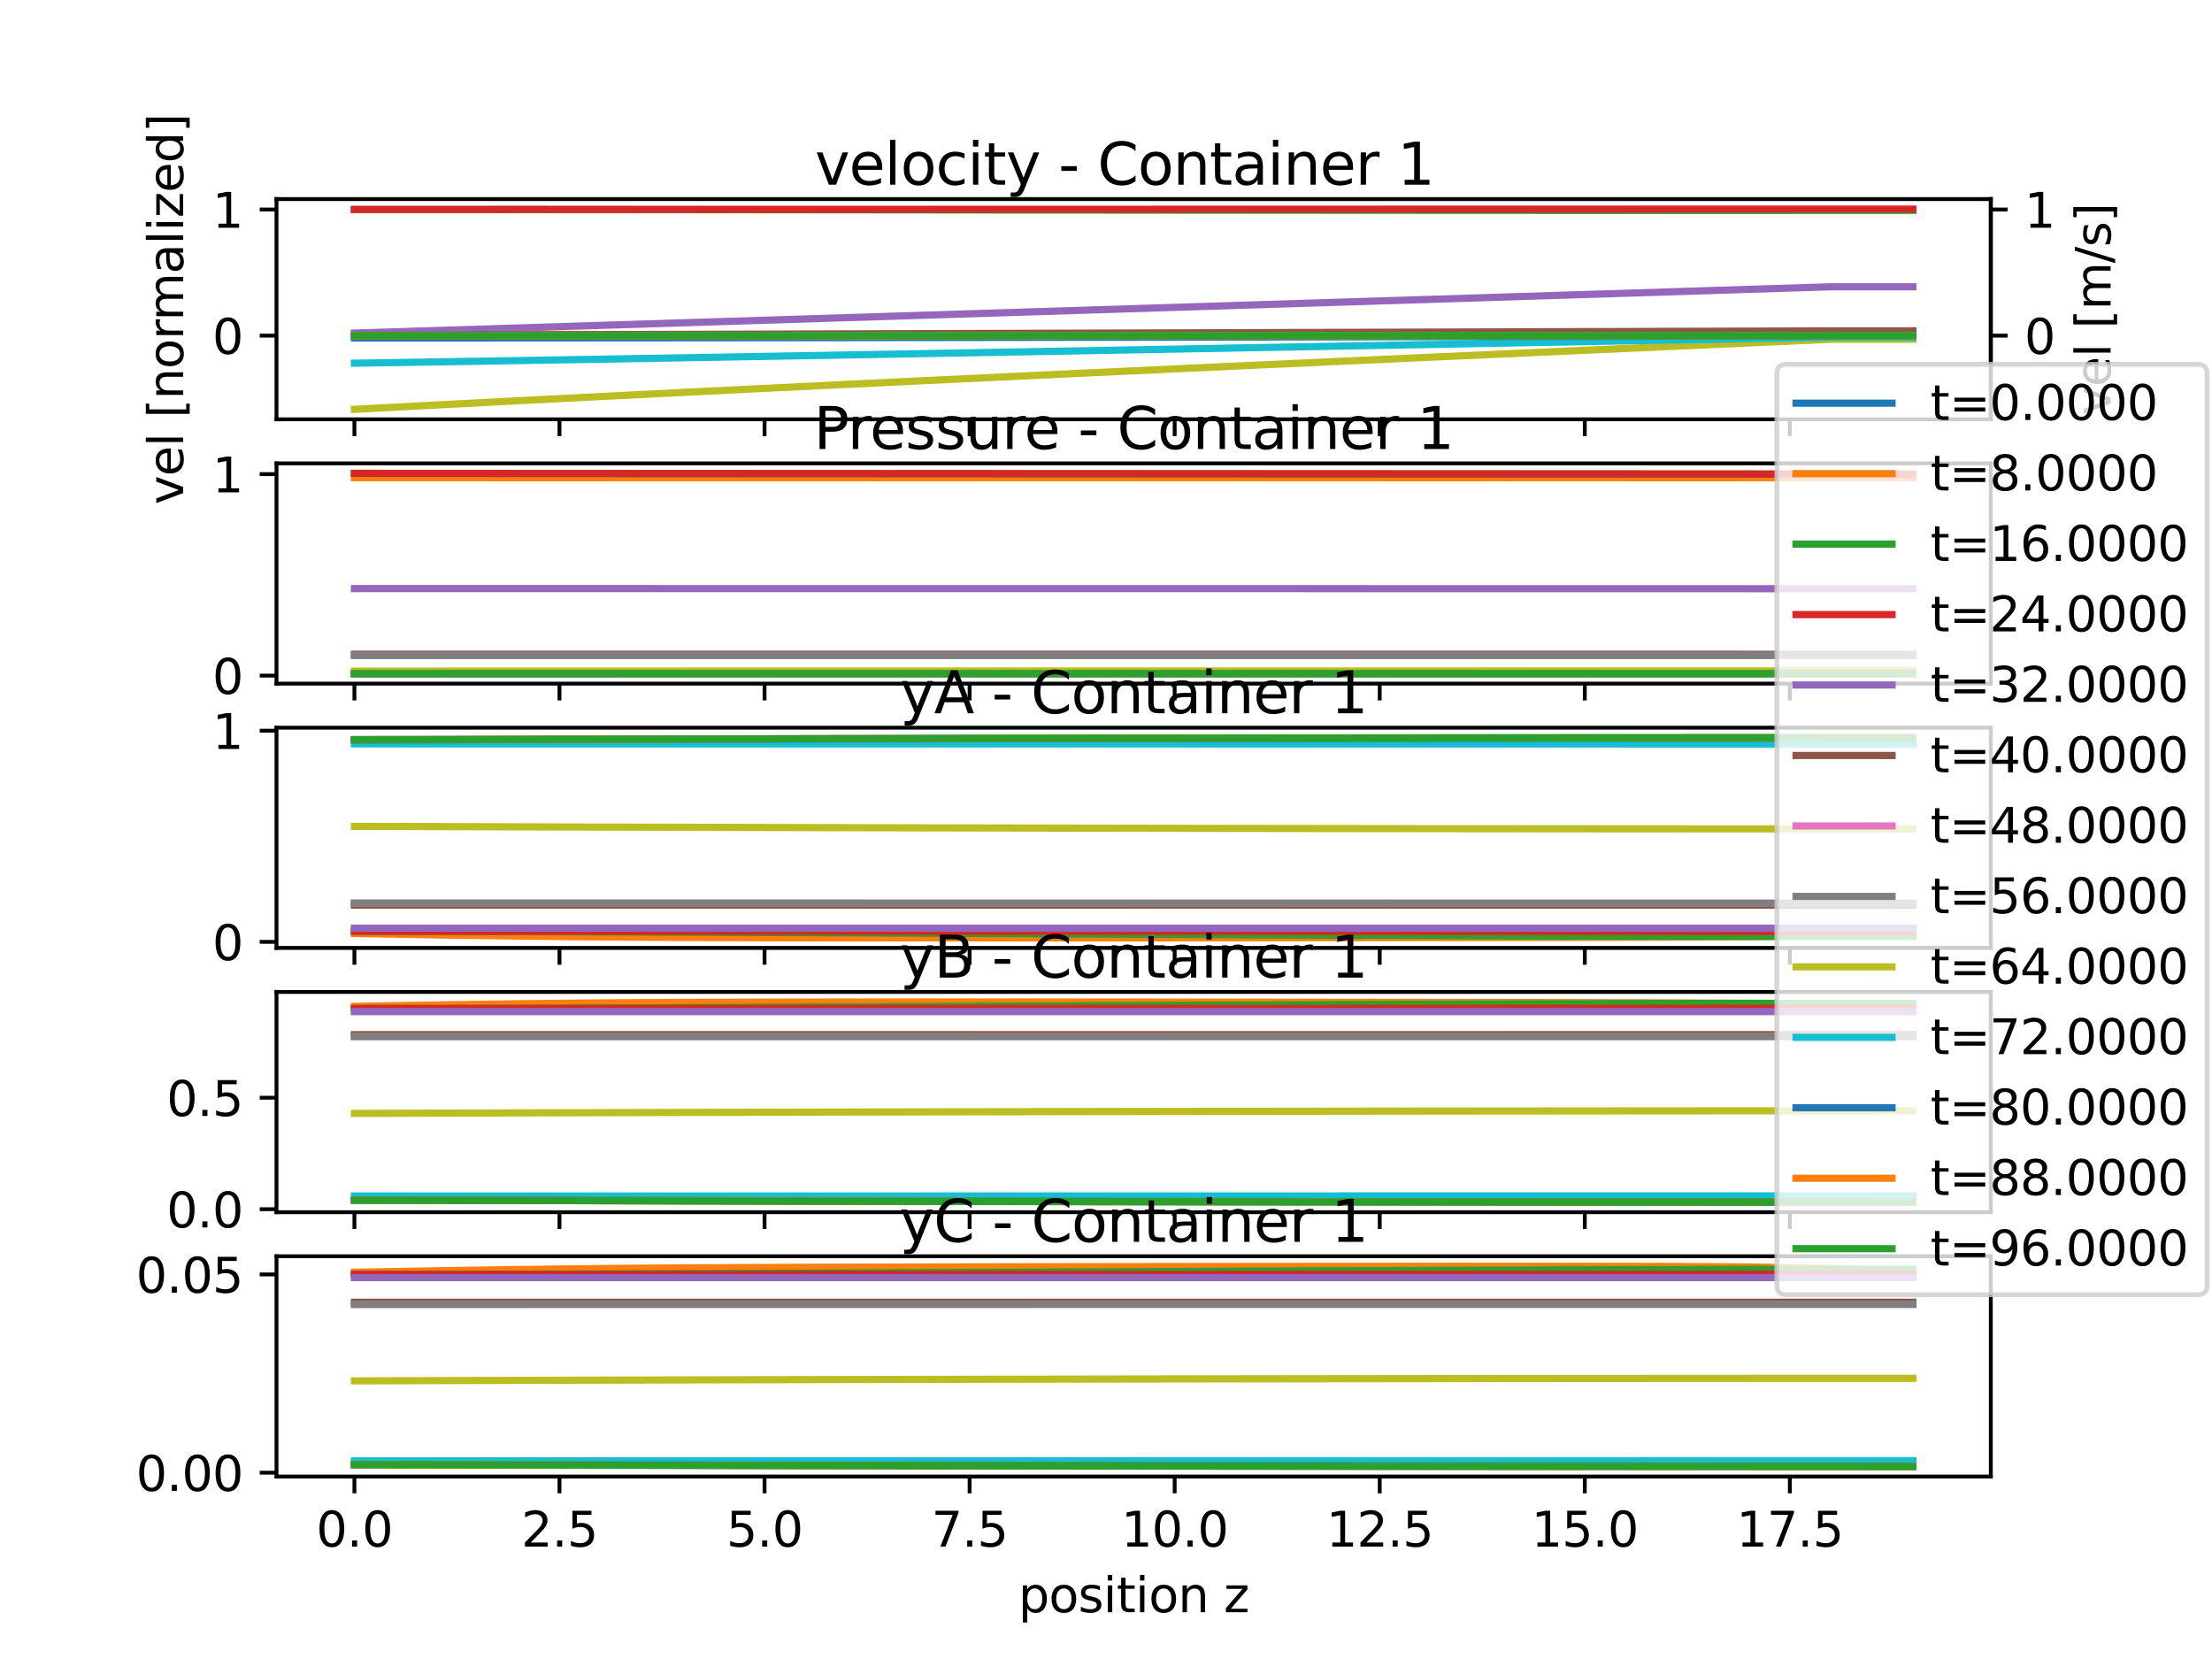 <?xml version="1.0" encoding="utf-8" standalone="no"?>
<!DOCTYPE svg PUBLIC "-//W3C//DTD SVG 1.1//EN"
  "http://www.w3.org/Graphics/SVG/1.1/DTD/svg11.dtd">
<svg xmlns:xlink="http://www.w3.org/1999/xlink" width="460.8pt" height="345.6pt" viewBox="0 0 460.8 345.6" xmlns="http://www.w3.org/2000/svg" version="1.1">
 <defs>
  <style type="text/css">*{stroke-linejoin: round; stroke-linecap: butt}</style>
 </defs>
 <g id="figure_1">
  <g id="patch_1">
   <path d="M 0 345.6 
L 460.8 345.6 
L 460.8 0 
L 0 0 
z
" style="fill: #ffffff"/>
  </g>
  <g id="axes_1">
   <g id="patch_2">
    <path d="M 57.6 87.353 
L 414.72 87.353 
L 414.72 41.472 
L 57.6 41.472 
z
" style="fill: #ffffff"/>
   </g>
   <g id="axes_2">
    <g id="patch_3">
     <path d="M 414.72 87.353 
L 414.72 87.353 
L 414.72 41.472 
L 414.72 41.472 
z
" style="fill: #ffffff"/>
    </g>
    <g id="matplotlib.axis_1"/>
    <g id="matplotlib.axis_2">
     <g id="ytick_1">
      <g id="line2d_1">
       <defs>
        <path id="m16e4fefc5c" d="M 0 0 
L 3.5 0 
" style="stroke: #000000; stroke-width: 0.8"/>
       </defs>
       <g>
        <use xlink:href="#m16e4fefc5c" x="414.72" y="69.918" style="stroke: #000000; stroke-width: 0.8"/>
       </g>
      </g>
      <g id="text_1">
       <!-- 0 -->
       <g transform="translate(421.72 73.717)scale(0.1 -0.1)">
        <defs>
         <path id="DejaVuSans-30" d="M 2034 4250 
Q 1547 4250 1301 3770 
Q 1056 3291 1056 2328 
Q 1056 1369 1301 889 
Q 1547 409 2034 409 
Q 2525 409 2770 889 
Q 3016 1369 3016 2328 
Q 3016 3291 2770 3770 
Q 2525 4250 2034 4250 
z
M 2034 4750 
Q 2819 4750 3233 4129 
Q 3647 3509 3647 2328 
Q 3647 1150 3233 529 
Q 2819 -91 2034 -91 
Q 1250 -91 836 529 
Q 422 1150 422 2328 
Q 422 3509 836 4129 
Q 1250 4750 2034 4750 
z
" transform="scale(0.016)"/>
        </defs>
        <use xlink:href="#DejaVuSans-30"/>
       </g>
      </g>
     </g>
     <g id="ytick_2">
      <g id="line2d_2">
       <g>
        <use xlink:href="#m16e4fefc5c" x="414.72" y="43.641" style="stroke: #000000; stroke-width: 0.8"/>
       </g>
      </g>
      <g id="text_2">
       <!-- 1 -->
       <g transform="translate(421.72 47.44)scale(0.1 -0.1)">
        <defs>
         <path id="DejaVuSans-31" d="M 794 531 
L 1825 531 
L 1825 4091 
L 703 3866 
L 703 4441 
L 1819 4666 
L 2450 4666 
L 2450 531 
L 3481 531 
L 3481 0 
L 794 0 
L 794 531 
z
" transform="scale(0.016)"/>
        </defs>
        <use xlink:href="#DejaVuSans-31"/>
       </g>
      </g>
     </g>
     <g id="text_3">
      <!-- vel [m/s] -->
      <g transform="translate(439.681 86.488)rotate(-90)scale(0.1 -0.1)">
       <defs>
        <path id="DejaVuSans-76" d="M 191 3500 
L 800 3500 
L 1894 563 
L 2988 3500 
L 3597 3500 
L 2284 0 
L 1503 0 
L 191 3500 
z
" transform="scale(0.016)"/>
        <path id="DejaVuSans-65" d="M 3597 1894 
L 3597 1613 
L 953 1613 
Q 991 1019 1311 708 
Q 1631 397 2203 397 
Q 2534 397 2845 478 
Q 3156 559 3463 722 
L 3463 178 
Q 3153 47 2828 -22 
Q 2503 -91 2169 -91 
Q 1331 -91 842 396 
Q 353 884 353 1716 
Q 353 2575 817 3079 
Q 1281 3584 2069 3584 
Q 2775 3584 3186 3129 
Q 3597 2675 3597 1894 
z
M 3022 2063 
Q 3016 2534 2758 2815 
Q 2500 3097 2075 3097 
Q 1594 3097 1305 2825 
Q 1016 2553 972 2059 
L 3022 2063 
z
" transform="scale(0.016)"/>
        <path id="DejaVuSans-6c" d="M 603 4863 
L 1178 4863 
L 1178 0 
L 603 0 
L 603 4863 
z
" transform="scale(0.016)"/>
        <path id="DejaVuSans-20" transform="scale(0.016)"/>
        <path id="DejaVuSans-5b" d="M 550 4863 
L 1875 4863 
L 1875 4416 
L 1125 4416 
L 1125 -397 
L 1875 -397 
L 1875 -844 
L 550 -844 
L 550 4863 
z
" transform="scale(0.016)"/>
        <path id="DejaVuSans-6d" d="M 3328 2828 
Q 3544 3216 3844 3400 
Q 4144 3584 4550 3584 
Q 5097 3584 5394 3201 
Q 5691 2819 5691 2113 
L 5691 0 
L 5113 0 
L 5113 2094 
Q 5113 2597 4934 2840 
Q 4756 3084 4391 3084 
Q 3944 3084 3684 2787 
Q 3425 2491 3425 1978 
L 3425 0 
L 2847 0 
L 2847 2094 
Q 2847 2600 2669 2842 
Q 2491 3084 2119 3084 
Q 1678 3084 1418 2786 
Q 1159 2488 1159 1978 
L 1159 0 
L 581 0 
L 581 3500 
L 1159 3500 
L 1159 2956 
Q 1356 3278 1631 3431 
Q 1906 3584 2284 3584 
Q 2666 3584 2933 3390 
Q 3200 3197 3328 2828 
z
" transform="scale(0.016)"/>
        <path id="DejaVuSans-2f" d="M 1625 4666 
L 2156 4666 
L 531 -594 
L 0 -594 
L 1625 4666 
z
" transform="scale(0.016)"/>
        <path id="DejaVuSans-73" d="M 2834 3397 
L 2834 2853 
Q 2591 2978 2328 3040 
Q 2066 3103 1784 3103 
Q 1356 3103 1142 2972 
Q 928 2841 928 2578 
Q 928 2378 1081 2264 
Q 1234 2150 1697 2047 
L 1894 2003 
Q 2506 1872 2764 1633 
Q 3022 1394 3022 966 
Q 3022 478 2636 193 
Q 2250 -91 1575 -91 
Q 1294 -91 989 -36 
Q 684 19 347 128 
L 347 722 
Q 666 556 975 473 
Q 1284 391 1588 391 
Q 1994 391 2212 530 
Q 2431 669 2431 922 
Q 2431 1156 2273 1281 
Q 2116 1406 1581 1522 
L 1381 1569 
Q 847 1681 609 1914 
Q 372 2147 372 2553 
Q 372 3047 722 3315 
Q 1072 3584 1716 3584 
Q 2034 3584 2315 3537 
Q 2597 3491 2834 3397 
z
" transform="scale(0.016)"/>
        <path id="DejaVuSans-5d" d="M 1947 4863 
L 1947 -844 
L 622 -844 
L 622 -397 
L 1369 -397 
L 1369 4416 
L 622 4416 
L 622 4863 
L 1947 4863 
z
" transform="scale(0.016)"/>
       </defs>
       <use xlink:href="#DejaVuSans-76"/>
       <use xlink:href="#DejaVuSans-65" x="59.18"/>
       <use xlink:href="#DejaVuSans-6c" x="120.703"/>
       <use xlink:href="#DejaVuSans-20" x="148.486"/>
       <use xlink:href="#DejaVuSans-5b" x="180.273"/>
       <use xlink:href="#DejaVuSans-6d" x="219.287"/>
       <use xlink:href="#DejaVuSans-2f" x="316.699"/>
       <use xlink:href="#DejaVuSans-73" x="350.391"/>
       <use xlink:href="#DejaVuSans-5d" x="402.49"/>
      </g>
     </g>
    </g>
    <g id="patch_4">
     <path d="M 414.72 87.353 
L 414.72 41.472 
" style="fill: none; stroke: #000000; stroke-width: 0.8; stroke-linejoin: miter; stroke-linecap: square"/>
    </g>
   </g>
   <g id="matplotlib.axis_3">
    <g id="xtick_1">
     <g id="line2d_3">
      <defs>
       <path id="m08c7b1010f" d="M 0 0 
L 0 3.5 
" style="stroke: #000000; stroke-width: 0.8"/>
      </defs>
      <g>
       <use xlink:href="#m08c7b1010f" x="73.833" y="87.353" style="stroke: #000000; stroke-width: 0.8"/>
      </g>
     </g>
    </g>
    <g id="xtick_2">
     <g id="line2d_4">
      <g>
       <use xlink:href="#m08c7b1010f" x="116.55" y="87.353" style="stroke: #000000; stroke-width: 0.8"/>
      </g>
     </g>
    </g>
    <g id="xtick_3">
     <g id="line2d_5">
      <g>
       <use xlink:href="#m08c7b1010f" x="159.268" y="87.353" style="stroke: #000000; stroke-width: 0.8"/>
      </g>
     </g>
    </g>
    <g id="xtick_4">
     <g id="line2d_6">
      <g>
       <use xlink:href="#m08c7b1010f" x="201.986" y="87.353" style="stroke: #000000; stroke-width: 0.8"/>
      </g>
     </g>
    </g>
    <g id="xtick_5">
     <g id="line2d_7">
      <g>
       <use xlink:href="#m08c7b1010f" x="244.704" y="87.353" style="stroke: #000000; stroke-width: 0.8"/>
      </g>
     </g>
    </g>
    <g id="xtick_6">
     <g id="line2d_8">
      <g>
       <use xlink:href="#m08c7b1010f" x="287.421" y="87.353" style="stroke: #000000; stroke-width: 0.8"/>
      </g>
     </g>
    </g>
    <g id="xtick_7">
     <g id="line2d_9">
      <g>
       <use xlink:href="#m08c7b1010f" x="330.139" y="87.353" style="stroke: #000000; stroke-width: 0.8"/>
      </g>
     </g>
    </g>
    <g id="xtick_8">
     <g id="line2d_10">
      <g>
       <use xlink:href="#m08c7b1010f" x="372.857" y="87.353" style="stroke: #000000; stroke-width: 0.8"/>
      </g>
     </g>
    </g>
   </g>
   <g id="matplotlib.axis_4">
    <g id="ytick_3">
     <g id="line2d_11">
      <defs>
       <path id="mc8b4f9e013" d="M 0 0 
L -3.5 0 
" style="stroke: #000000; stroke-width: 0.8"/>
      </defs>
      <g>
       <use xlink:href="#mc8b4f9e013" x="57.6" y="69.918" style="stroke: #000000; stroke-width: 0.8"/>
      </g>
     </g>
     <g id="text_4">
      <!-- 0 -->
      <g transform="translate(44.237 73.717)scale(0.1 -0.1)">
       <use xlink:href="#DejaVuSans-30"/>
      </g>
     </g>
    </g>
    <g id="ytick_4">
     <g id="line2d_12">
      <g>
       <use xlink:href="#mc8b4f9e013" x="57.6" y="43.641" style="stroke: #000000; stroke-width: 0.8"/>
      </g>
     </g>
     <g id="text_5">
      <!-- 1 -->
      <g transform="translate(44.237 47.44)scale(0.1 -0.1)">
       <use xlink:href="#DejaVuSans-31"/>
      </g>
     </g>
    </g>
    <g id="text_6">
     <!-- vel [normalized] -->
     <g transform="translate(38.158 105.112)rotate(-90)scale(0.1 -0.1)">
      <defs>
       <path id="DejaVuSans-6e" d="M 3513 2113 
L 3513 0 
L 2938 0 
L 2938 2094 
Q 2938 2591 2744 2837 
Q 2550 3084 2163 3084 
Q 1697 3084 1428 2787 
Q 1159 2491 1159 1978 
L 1159 0 
L 581 0 
L 581 3500 
L 1159 3500 
L 1159 2956 
Q 1366 3272 1645 3428 
Q 1925 3584 2291 3584 
Q 2894 3584 3203 3211 
Q 3513 2838 3513 2113 
z
" transform="scale(0.016)"/>
       <path id="DejaVuSans-6f" d="M 1959 3097 
Q 1497 3097 1228 2736 
Q 959 2375 959 1747 
Q 959 1119 1226 758 
Q 1494 397 1959 397 
Q 2419 397 2687 759 
Q 2956 1122 2956 1747 
Q 2956 2369 2687 2733 
Q 2419 3097 1959 3097 
z
M 1959 3584 
Q 2709 3584 3137 3096 
Q 3566 2609 3566 1747 
Q 3566 888 3137 398 
Q 2709 -91 1959 -91 
Q 1206 -91 779 398 
Q 353 888 353 1747 
Q 353 2609 779 3096 
Q 1206 3584 1959 3584 
z
" transform="scale(0.016)"/>
       <path id="DejaVuSans-72" d="M 2631 2963 
Q 2534 3019 2420 3045 
Q 2306 3072 2169 3072 
Q 1681 3072 1420 2755 
Q 1159 2438 1159 1844 
L 1159 0 
L 581 0 
L 581 3500 
L 1159 3500 
L 1159 2956 
Q 1341 3275 1631 3429 
Q 1922 3584 2338 3584 
Q 2397 3584 2469 3576 
Q 2541 3569 2628 3553 
L 2631 2963 
z
" transform="scale(0.016)"/>
       <path id="DejaVuSans-61" d="M 2194 1759 
Q 1497 1759 1228 1600 
Q 959 1441 959 1056 
Q 959 750 1161 570 
Q 1363 391 1709 391 
Q 2188 391 2477 730 
Q 2766 1069 2766 1631 
L 2766 1759 
L 2194 1759 
z
M 3341 1997 
L 3341 0 
L 2766 0 
L 2766 531 
Q 2569 213 2275 61 
Q 1981 -91 1556 -91 
Q 1019 -91 701 211 
Q 384 513 384 1019 
Q 384 1609 779 1909 
Q 1175 2209 1959 2209 
L 2766 2209 
L 2766 2266 
Q 2766 2663 2505 2880 
Q 2244 3097 1772 3097 
Q 1472 3097 1187 3025 
Q 903 2953 641 2809 
L 641 3341 
Q 956 3463 1253 3523 
Q 1550 3584 1831 3584 
Q 2591 3584 2966 3190 
Q 3341 2797 3341 1997 
z
" transform="scale(0.016)"/>
       <path id="DejaVuSans-69" d="M 603 3500 
L 1178 3500 
L 1178 0 
L 603 0 
L 603 3500 
z
M 603 4863 
L 1178 4863 
L 1178 4134 
L 603 4134 
L 603 4863 
z
" transform="scale(0.016)"/>
       <path id="DejaVuSans-7a" d="M 353 3500 
L 3084 3500 
L 3084 2975 
L 922 459 
L 3084 459 
L 3084 0 
L 275 0 
L 275 525 
L 2438 3041 
L 353 3041 
L 353 3500 
z
" transform="scale(0.016)"/>
       <path id="DejaVuSans-64" d="M 2906 2969 
L 2906 4863 
L 3481 4863 
L 3481 0 
L 2906 0 
L 2906 525 
Q 2725 213 2448 61 
Q 2172 -91 1784 -91 
Q 1150 -91 751 415 
Q 353 922 353 1747 
Q 353 2572 751 3078 
Q 1150 3584 1784 3584 
Q 2172 3584 2448 3432 
Q 2725 3281 2906 2969 
z
M 947 1747 
Q 947 1113 1208 752 
Q 1469 391 1925 391 
Q 2381 391 2643 752 
Q 2906 1113 2906 1747 
Q 2906 2381 2643 2742 
Q 2381 3103 1925 3103 
Q 1469 3103 1208 2742 
Q 947 2381 947 1747 
z
" transform="scale(0.016)"/>
      </defs>
      <use xlink:href="#DejaVuSans-76"/>
      <use xlink:href="#DejaVuSans-65" x="59.18"/>
      <use xlink:href="#DejaVuSans-6c" x="120.703"/>
      <use xlink:href="#DejaVuSans-20" x="148.486"/>
      <use xlink:href="#DejaVuSans-5b" x="180.273"/>
      <use xlink:href="#DejaVuSans-6e" x="219.287"/>
      <use xlink:href="#DejaVuSans-6f" x="282.666"/>
      <use xlink:href="#DejaVuSans-72" x="343.848"/>
      <use xlink:href="#DejaVuSans-6d" x="383.211"/>
      <use xlink:href="#DejaVuSans-61" x="480.623"/>
      <use xlink:href="#DejaVuSans-6c" x="541.902"/>
      <use xlink:href="#DejaVuSans-69" x="569.686"/>
      <use xlink:href="#DejaVuSans-7a" x="597.469"/>
      <use xlink:href="#DejaVuSans-65" x="649.959"/>
      <use xlink:href="#DejaVuSans-64" x="711.482"/>
      <use xlink:href="#DejaVuSans-5d" x="774.959"/>
     </g>
    </g>
   </g>
   <g id="line2d_13">
    <path d="M 73.833 69.921 
L 90.92 69.921 
L 108.007 69.922 
L 125.094 69.922 
L 142.181 69.921 
L 159.268 69.921 
L 176.355 69.921 
L 193.442 69.921 
L 210.529 69.92 
L 227.616 69.92 
L 244.704 69.92 
L 261.791 69.92 
L 278.878 69.919 
L 295.965 69.919 
L 313.052 69.919 
L 330.139 69.919 
L 347.226 69.918 
L 364.313 69.918 
L 381.4 69.918 
L 398.487 69.918 
" clip-path="url(#p9d17c094ef)" style="fill: none; stroke: #1f77b4; stroke-width: 1.5; stroke-linecap: square"/>
   </g>
   <g id="line2d_14">
    <path d="M 73.833 69.619 
L 90.92 69.635 
L 108.007 69.652 
L 125.094 69.668 
L 142.181 69.684 
L 159.268 69.7 
L 176.355 69.716 
L 193.442 69.732 
L 210.529 69.748 
L 227.616 69.764 
L 244.704 69.779 
L 261.791 69.795 
L 278.878 69.811 
L 295.965 69.826 
L 313.052 69.842 
L 330.139 69.857 
L 347.226 69.873 
L 364.313 69.889 
L 381.4 69.904 
L 398.487 69.904 
" clip-path="url(#p9d17c094ef)" style="fill: none; stroke: #ff7f0e; stroke-width: 1.5; stroke-linecap: square"/>
   </g>
   <g id="line2d_15">
    <path d="M 73.833 43.643 
L 90.92 43.645 
L 108.007 43.65 
L 125.094 43.661 
L 142.181 43.674 
L 159.268 43.691 
L 176.355 43.708 
L 193.442 43.725 
L 210.529 43.743 
L 227.616 43.76 
L 244.704 43.775 
L 261.791 43.79 
L 278.878 43.802 
L 295.965 43.813 
L 313.052 43.822 
L 330.139 43.828 
L 347.226 43.831 
L 364.313 43.829 
L 381.4 43.82 
L 398.487 43.82 
" clip-path="url(#p9d17c094ef)" style="fill: none; stroke: #2ca02c; stroke-width: 1.5; stroke-linecap: square"/>
   </g>
   <g id="line2d_16">
    <path d="M 73.833 43.638 
L 90.92 43.633 
L 108.007 43.628 
L 125.094 43.624 
L 142.181 43.619 
L 159.268 43.614 
L 176.355 43.609 
L 193.442 43.605 
L 210.529 43.6 
L 227.616 43.596 
L 244.704 43.591 
L 261.791 43.587 
L 278.878 43.582 
L 295.965 43.578 
L 313.052 43.574 
L 330.139 43.57 
L 347.226 43.566 
L 364.313 43.562 
L 381.4 43.558 
L 398.487 43.558 
" clip-path="url(#p9d17c094ef)" style="fill: none; stroke: #d62728; stroke-width: 1.5; stroke-linecap: square"/>
   </g>
   <g id="line2d_17">
    <path d="M 73.833 69.383 
L 90.92 68.848 
L 108.007 68.313 
L 125.094 67.778 
L 142.181 67.243 
L 159.268 66.708 
L 176.355 66.173 
L 193.442 65.638 
L 210.529 65.103 
L 227.616 64.567 
L 244.704 64.032 
L 261.791 63.496 
L 278.878 62.96 
L 295.965 62.424 
L 313.052 61.888 
L 330.139 61.351 
L 347.226 60.815 
L 364.313 60.278 
L 381.4 59.741 
L 398.487 59.741 
" clip-path="url(#p9d17c094ef)" style="fill: none; stroke: #9467bd; stroke-width: 1.5; stroke-linecap: square"/>
   </g>
   <g id="line2d_18">
    <path d="M 73.833 69.866 
L 90.92 69.814 
L 108.007 69.761 
L 125.094 69.709 
L 142.181 69.657 
L 159.268 69.605 
L 176.355 69.553 
L 193.442 69.501 
L 210.529 69.449 
L 227.616 69.397 
L 244.704 69.345 
L 261.791 69.293 
L 278.878 69.241 
L 295.965 69.189 
L 313.052 69.137 
L 330.139 69.085 
L 347.226 69.033 
L 364.313 68.981 
L 381.4 68.93 
L 398.487 68.93 
" clip-path="url(#p9d17c094ef)" style="fill: none; stroke: #8c564b; stroke-width: 1.5; stroke-linecap: square"/>
   </g>
   <g id="line2d_19">
    <path d="M 73.833 69.917 
L 90.92 69.915 
L 108.007 69.914 
L 125.094 69.913 
L 142.181 69.911 
L 159.268 69.91 
L 176.355 69.909 
L 193.442 69.907 
L 210.529 69.906 
L 227.616 69.905 
L 244.704 69.904 
L 261.791 69.902 
L 278.878 69.901 
L 295.965 69.9 
L 313.052 69.898 
L 330.139 69.897 
L 347.226 69.896 
L 364.313 69.894 
L 381.4 69.893 
L 398.487 69.893 
" clip-path="url(#p9d17c094ef)" style="fill: none; stroke: #e377c2; stroke-width: 1.5; stroke-linecap: square"/>
   </g>
   <g id="line2d_20">
    <path d="M 73.833 69.918 
L 90.92 69.918 
L 108.007 69.918 
L 125.094 69.918 
L 142.181 69.918 
L 159.268 69.918 
L 176.355 69.918 
L 193.442 69.918 
L 210.529 69.918 
L 227.616 69.918 
L 244.704 69.918 
L 261.791 69.918 
L 278.878 69.918 
L 295.965 69.918 
L 313.052 69.917 
L 330.139 69.917 
L 347.226 69.917 
L 364.313 69.917 
L 381.4 69.917 
L 398.487 69.917 
" clip-path="url(#p9d17c094ef)" style="fill: none; stroke: #7f7f7f; stroke-width: 1.5; stroke-linecap: square"/>
   </g>
   <g id="line2d_21">
    <path d="M 73.833 85.268 
L 90.92 84.364 
L 108.007 83.477 
L 125.094 82.606 
L 142.181 81.749 
L 159.268 80.906 
L 176.355 80.074 
L 193.442 79.254 
L 210.529 78.443 
L 227.616 77.641 
L 244.704 76.847 
L 261.791 76.06 
L 278.878 75.279 
L 295.965 74.504 
L 313.052 73.733 
L 330.139 72.966 
L 347.226 72.201 
L 364.313 71.439 
L 381.4 70.678 
L 398.487 70.678 
" clip-path="url(#p9d17c094ef)" style="fill: none; stroke: #bcbd22; stroke-width: 1.5; stroke-linecap: square"/>
   </g>
   <g id="line2d_22">
    <path d="M 73.833 75.663 
L 90.92 75.391 
L 108.007 75.113 
L 125.094 74.828 
L 142.181 74.538 
L 159.268 74.243 
L 176.355 73.945 
L 193.442 73.644 
L 210.529 73.341 
L 227.616 73.035 
L 244.704 72.727 
L 261.791 72.418 
L 278.878 72.108 
L 295.965 71.796 
L 313.052 71.484 
L 330.139 71.172 
L 347.226 70.859 
L 364.313 70.545 
L 381.4 70.232 
L 398.487 70.232 
" clip-path="url(#p9d17c094ef)" style="fill: none; stroke: #17becf; stroke-width: 1.5; stroke-linecap: square"/>
   </g>
   <g id="line2d_23">
    <path d="M 73.833 70.402 
L 90.92 70.397 
L 108.007 70.389 
L 125.094 70.378 
L 142.181 70.365 
L 159.268 70.349 
L 176.355 70.33 
L 193.442 70.309 
L 210.529 70.286 
L 227.616 70.26 
L 244.704 70.232 
L 261.791 70.202 
L 278.878 70.17 
L 295.965 70.137 
L 313.052 70.103 
L 330.139 70.067 
L 347.226 70.031 
L 364.313 69.993 
L 381.4 69.956 
L 398.487 69.956 
" clip-path="url(#p9d17c094ef)" style="fill: none; stroke: #1f77b4; stroke-width: 1.5; stroke-linecap: square"/>
   </g>
   <g id="line2d_24">
    <path d="M 73.833 69.954 
L 90.92 69.955 
L 108.007 69.954 
L 125.094 69.954 
L 142.181 69.953 
L 159.268 69.952 
L 176.355 69.951 
L 193.442 69.949 
L 210.529 69.947 
L 227.616 69.945 
L 244.704 69.943 
L 261.791 69.941 
L 278.878 69.938 
L 295.965 69.936 
L 313.052 69.933 
L 330.139 69.93 
L 347.226 69.927 
L 364.313 69.924 
L 381.4 69.921 
L 398.487 69.921 
" clip-path="url(#p9d17c094ef)" style="fill: none; stroke: #ff7f0e; stroke-width: 1.5; stroke-linecap: square"/>
   </g>
   <g id="line2d_25">
    <path d="M 73.833 69.922 
L 90.92 69.923 
L 108.007 69.923 
L 125.094 69.923 
L 142.181 69.923 
L 159.268 69.923 
L 176.355 69.922 
L 193.442 69.922 
L 210.529 69.922 
L 227.616 69.921 
L 244.704 69.921 
L 261.791 69.921 
L 278.878 69.92 
L 295.965 69.92 
L 313.052 69.92 
L 330.139 69.919 
L 347.226 69.919 
L 364.313 69.919 
L 381.4 69.918 
L 398.487 69.918 
" clip-path="url(#p9d17c094ef)" style="fill: none; stroke: #2ca02c; stroke-width: 1.5; stroke-linecap: square"/>
   </g>
   <g id="patch_5">
    <path d="M 57.6 87.353 
L 57.6 41.472 
" style="fill: none; stroke: #000000; stroke-width: 0.8; stroke-linejoin: miter; stroke-linecap: square"/>
   </g>
   <g id="patch_6">
    <path d="M 414.72 87.353 
L 414.72 41.472 
" style="fill: none; stroke: #000000; stroke-width: 0.8; stroke-linejoin: miter; stroke-linecap: square"/>
   </g>
   <g id="patch_7">
    <path d="M 57.6 87.353 
L 414.72 87.353 
" style="fill: none; stroke: #000000; stroke-width: 0.8; stroke-linejoin: miter; stroke-linecap: square"/>
   </g>
   <g id="patch_8">
    <path d="M 57.6 41.472 
L 414.72 41.472 
" style="fill: none; stroke: #000000; stroke-width: 0.8; stroke-linejoin: miter; stroke-linecap: square"/>
   </g>
   <g id="text_7">
    <!-- velocity - Container 1  -->
    <g transform="translate(169.779 38.472)scale(0.12 -0.12)">
     <defs>
      <path id="DejaVuSans-63" d="M 3122 3366 
L 3122 2828 
Q 2878 2963 2633 3030 
Q 2388 3097 2138 3097 
Q 1578 3097 1268 2742 
Q 959 2388 959 1747 
Q 959 1106 1268 751 
Q 1578 397 2138 397 
Q 2388 397 2633 464 
Q 2878 531 3122 666 
L 3122 134 
Q 2881 22 2623 -34 
Q 2366 -91 2075 -91 
Q 1284 -91 818 406 
Q 353 903 353 1747 
Q 353 2603 823 3093 
Q 1294 3584 2113 3584 
Q 2378 3584 2631 3529 
Q 2884 3475 3122 3366 
z
" transform="scale(0.016)"/>
      <path id="DejaVuSans-74" d="M 1172 4494 
L 1172 3500 
L 2356 3500 
L 2356 3053 
L 1172 3053 
L 1172 1153 
Q 1172 725 1289 603 
Q 1406 481 1766 481 
L 2356 481 
L 2356 0 
L 1766 0 
Q 1100 0 847 248 
Q 594 497 594 1153 
L 594 3053 
L 172 3053 
L 172 3500 
L 594 3500 
L 594 4494 
L 1172 4494 
z
" transform="scale(0.016)"/>
      <path id="DejaVuSans-79" d="M 2059 -325 
Q 1816 -950 1584 -1140 
Q 1353 -1331 966 -1331 
L 506 -1331 
L 506 -850 
L 844 -850 
Q 1081 -850 1212 -737 
Q 1344 -625 1503 -206 
L 1606 56 
L 191 3500 
L 800 3500 
L 1894 763 
L 2988 3500 
L 3597 3500 
L 2059 -325 
z
" transform="scale(0.016)"/>
      <path id="DejaVuSans-2d" d="M 313 2009 
L 1997 2009 
L 1997 1497 
L 313 1497 
L 313 2009 
z
" transform="scale(0.016)"/>
      <path id="DejaVuSans-43" d="M 4122 4306 
L 4122 3641 
Q 3803 3938 3442 4084 
Q 3081 4231 2675 4231 
Q 1875 4231 1450 3742 
Q 1025 3253 1025 2328 
Q 1025 1406 1450 917 
Q 1875 428 2675 428 
Q 3081 428 3442 575 
Q 3803 722 4122 1019 
L 4122 359 
Q 3791 134 3420 21 
Q 3050 -91 2638 -91 
Q 1578 -91 968 557 
Q 359 1206 359 2328 
Q 359 3453 968 4101 
Q 1578 4750 2638 4750 
Q 3056 4750 3426 4639 
Q 3797 4528 4122 4306 
z
" transform="scale(0.016)"/>
     </defs>
     <use xlink:href="#DejaVuSans-76"/>
     <use xlink:href="#DejaVuSans-65" x="59.18"/>
     <use xlink:href="#DejaVuSans-6c" x="120.703"/>
     <use xlink:href="#DejaVuSans-6f" x="148.486"/>
     <use xlink:href="#DejaVuSans-63" x="209.668"/>
     <use xlink:href="#DejaVuSans-69" x="264.648"/>
     <use xlink:href="#DejaVuSans-74" x="292.432"/>
     <use xlink:href="#DejaVuSans-79" x="331.641"/>
     <use xlink:href="#DejaVuSans-20" x="390.82"/>
     <use xlink:href="#DejaVuSans-2d" x="422.607"/>
     <use xlink:href="#DejaVuSans-20" x="458.691"/>
     <use xlink:href="#DejaVuSans-43" x="490.479"/>
     <use xlink:href="#DejaVuSans-6f" x="560.303"/>
     <use xlink:href="#DejaVuSans-6e" x="621.484"/>
     <use xlink:href="#DejaVuSans-74" x="684.863"/>
     <use xlink:href="#DejaVuSans-61" x="724.072"/>
     <use xlink:href="#DejaVuSans-69" x="785.352"/>
     <use xlink:href="#DejaVuSans-6e" x="813.135"/>
     <use xlink:href="#DejaVuSans-65" x="876.514"/>
     <use xlink:href="#DejaVuSans-72" x="938.037"/>
     <use xlink:href="#DejaVuSans-20" x="979.15"/>
     <use xlink:href="#DejaVuSans-31" x="1010.938"/>
     <use xlink:href="#DejaVuSans-20" x="1074.561"/>
    </g>
   </g>
  </g>
  <g id="axes_3">
   <g id="patch_9">
    <path d="M 57.6 142.411 
L 414.72 142.411 
L 414.72 96.53 
L 57.6 96.53 
z
" style="fill: #ffffff"/>
   </g>
   <g id="matplotlib.axis_5">
    <g id="xtick_9">
     <g id="line2d_26">
      <g>
       <use xlink:href="#m08c7b1010f" x="73.833" y="142.411" style="stroke: #000000; stroke-width: 0.8"/>
      </g>
     </g>
    </g>
    <g id="xtick_10">
     <g id="line2d_27">
      <g>
       <use xlink:href="#m08c7b1010f" x="116.55" y="142.411" style="stroke: #000000; stroke-width: 0.8"/>
      </g>
     </g>
    </g>
    <g id="xtick_11">
     <g id="line2d_28">
      <g>
       <use xlink:href="#m08c7b1010f" x="159.268" y="142.411" style="stroke: #000000; stroke-width: 0.8"/>
      </g>
     </g>
    </g>
    <g id="xtick_12">
     <g id="line2d_29">
      <g>
       <use xlink:href="#m08c7b1010f" x="201.986" y="142.411" style="stroke: #000000; stroke-width: 0.8"/>
      </g>
     </g>
    </g>
    <g id="xtick_13">
     <g id="line2d_30">
      <g>
       <use xlink:href="#m08c7b1010f" x="244.704" y="142.411" style="stroke: #000000; stroke-width: 0.8"/>
      </g>
     </g>
    </g>
    <g id="xtick_14">
     <g id="line2d_31">
      <g>
       <use xlink:href="#m08c7b1010f" x="287.421" y="142.411" style="stroke: #000000; stroke-width: 0.8"/>
      </g>
     </g>
    </g>
    <g id="xtick_15">
     <g id="line2d_32">
      <g>
       <use xlink:href="#m08c7b1010f" x="330.139" y="142.411" style="stroke: #000000; stroke-width: 0.8"/>
      </g>
     </g>
    </g>
    <g id="xtick_16">
     <g id="line2d_33">
      <g>
       <use xlink:href="#m08c7b1010f" x="372.857" y="142.411" style="stroke: #000000; stroke-width: 0.8"/>
      </g>
     </g>
    </g>
   </g>
   <g id="matplotlib.axis_6">
    <g id="ytick_5">
     <g id="line2d_34">
      <g>
       <use xlink:href="#mc8b4f9e013" x="57.6" y="140.745" style="stroke: #000000; stroke-width: 0.8"/>
      </g>
     </g>
     <g id="text_8">
      <!-- 0 -->
      <g transform="translate(44.237 144.544)scale(0.1 -0.1)">
       <use xlink:href="#DejaVuSans-30"/>
      </g>
     </g>
    </g>
    <g id="ytick_6">
     <g id="line2d_35">
      <g>
       <use xlink:href="#mc8b4f9e013" x="57.6" y="98.772" style="stroke: #000000; stroke-width: 0.8"/>
      </g>
     </g>
     <g id="text_9">
      <!-- 1 -->
      <g transform="translate(44.237 102.571)scale(0.1 -0.1)">
       <use xlink:href="#DejaVuSans-31"/>
      </g>
     </g>
    </g>
   </g>
   <g id="line2d_36">
    <path d="M 73.833 140.326 
L 90.92 140.326 
L 108.007 140.326 
L 125.094 140.326 
L 142.181 140.326 
L 159.268 140.326 
L 176.355 140.326 
L 193.442 140.326 
L 210.529 140.326 
L 227.616 140.326 
L 244.704 140.326 
L 261.791 140.326 
L 278.878 140.326 
L 295.965 140.326 
L 313.052 140.326 
L 330.139 140.326 
L 347.226 140.326 
L 364.313 140.326 
L 381.4 140.326 
L 398.487 140.326 
" clip-path="url(#pb1786fdf34)" style="fill: none; stroke: #1f77b4; stroke-width: 1.5; stroke-linecap: square"/>
   </g>
   <g id="line2d_37">
    <path d="M 73.833 99.537 
L 90.92 99.537 
L 108.007 99.537 
L 125.094 99.537 
L 142.181 99.537 
L 159.268 99.537 
L 176.355 99.538 
L 193.442 99.538 
L 210.529 99.538 
L 227.616 99.538 
L 244.704 99.538 
L 261.791 99.538 
L 278.878 99.538 
L 295.965 99.538 
L 313.052 99.538 
L 330.139 99.538 
L 347.226 99.538 
L 364.313 99.538 
L 381.4 99.538 
L 398.487 99.538 
" clip-path="url(#pb1786fdf34)" style="fill: none; stroke: #ff7f0e; stroke-width: 1.5; stroke-linecap: square"/>
   </g>
   <g id="line2d_38">
    <path d="M 73.833 98.616 
L 90.92 98.624 
L 108.007 98.632 
L 125.094 98.64 
L 142.181 98.648 
L 159.268 98.656 
L 176.355 98.664 
L 193.442 98.672 
L 210.529 98.68 
L 227.616 98.688 
L 244.704 98.696 
L 261.791 98.704 
L 278.878 98.712 
L 295.965 98.72 
L 313.052 98.728 
L 330.139 98.736 
L 347.226 98.744 
L 364.313 98.752 
L 381.4 98.76 
L 398.487 98.768 
" clip-path="url(#pb1786fdf34)" style="fill: none; stroke: #2ca02c; stroke-width: 1.5; stroke-linecap: square"/>
   </g>
   <g id="line2d_39">
    <path d="M 73.833 98.615 
L 90.92 98.623 
L 108.007 98.631 
L 125.094 98.639 
L 142.181 98.647 
L 159.268 98.655 
L 176.355 98.663 
L 193.442 98.671 
L 210.529 98.679 
L 227.616 98.687 
L 244.704 98.695 
L 261.791 98.703 
L 278.878 98.711 
L 295.965 98.719 
L 313.052 98.727 
L 330.139 98.735 
L 347.226 98.744 
L 364.313 98.752 
L 381.4 98.76 
L 398.487 98.768 
" clip-path="url(#pb1786fdf34)" style="fill: none; stroke: #d62728; stroke-width: 1.5; stroke-linecap: square"/>
   </g>
   <g id="line2d_40">
    <path d="M 73.833 122.615 
L 90.92 122.615 
L 108.007 122.616 
L 125.094 122.616 
L 142.181 122.617 
L 159.268 122.618 
L 176.355 122.619 
L 193.442 122.62 
L 210.529 122.621 
L 227.616 122.622 
L 244.704 122.624 
L 261.791 122.626 
L 278.878 122.628 
L 295.965 122.63 
L 313.052 122.632 
L 330.139 122.635 
L 347.226 122.637 
L 364.313 122.64 
L 381.4 122.643 
L 398.487 122.646 
" clip-path="url(#pb1786fdf34)" style="fill: none; stroke: #9467bd; stroke-width: 1.5; stroke-linecap: square"/>
   </g>
   <g id="line2d_41">
    <path d="M 73.833 136.29 
L 90.92 136.29 
L 108.007 136.29 
L 125.094 136.29 
L 142.181 136.29 
L 159.268 136.29 
L 176.355 136.291 
L 193.442 136.291 
L 210.529 136.291 
L 227.616 136.291 
L 244.704 136.291 
L 261.791 136.291 
L 278.878 136.292 
L 295.965 136.292 
L 313.052 136.292 
L 330.139 136.292 
L 347.226 136.292 
L 364.313 136.293 
L 381.4 136.293 
L 398.487 136.293 
" clip-path="url(#pb1786fdf34)" style="fill: none; stroke: #8c564b; stroke-width: 1.5; stroke-linecap: square"/>
   </g>
   <g id="line2d_42">
    <path d="M 73.833 136.543 
L 90.92 136.543 
L 108.007 136.543 
L 125.094 136.543 
L 142.181 136.543 
L 159.268 136.543 
L 176.355 136.543 
L 193.442 136.543 
L 210.529 136.543 
L 227.616 136.543 
L 244.704 136.543 
L 261.791 136.543 
L 278.878 136.543 
L 295.965 136.543 
L 313.052 136.543 
L 330.139 136.543 
L 347.226 136.543 
L 364.313 136.543 
L 381.4 136.543 
L 398.487 136.543 
" clip-path="url(#pb1786fdf34)" style="fill: none; stroke: #e377c2; stroke-width: 1.5; stroke-linecap: square"/>
   </g>
   <g id="line2d_43">
    <path d="M 73.833 136.548 
L 90.92 136.548 
L 108.007 136.548 
L 125.094 136.548 
L 142.181 136.548 
L 159.268 136.548 
L 176.355 136.548 
L 193.442 136.548 
L 210.529 136.548 
L 227.616 136.548 
L 244.704 136.548 
L 261.791 136.548 
L 278.878 136.548 
L 295.965 136.548 
L 313.052 136.548 
L 330.139 136.548 
L 347.226 136.548 
L 364.313 136.548 
L 381.4 136.548 
L 398.487 136.548 
" clip-path="url(#pb1786fdf34)" style="fill: none; stroke: #7f7f7f; stroke-width: 1.5; stroke-linecap: square"/>
   </g>
   <g id="line2d_44">
    <path d="M 73.833 139.812 
L 90.92 139.808 
L 108.007 139.803 
L 125.094 139.799 
L 142.181 139.795 
L 159.268 139.792 
L 176.355 139.788 
L 193.442 139.785 
L 210.529 139.782 
L 227.616 139.78 
L 244.704 139.777 
L 261.791 139.775 
L 278.878 139.773 
L 295.965 139.772 
L 313.052 139.77 
L 330.139 139.769 
L 347.226 139.768 
L 364.313 139.768 
L 381.4 139.767 
L 398.487 139.767 
" clip-path="url(#pb1786fdf34)" style="fill: none; stroke: #bcbd22; stroke-width: 1.5; stroke-linecap: square"/>
   </g>
   <g id="line2d_45">
    <path d="M 73.833 140.315 
L 90.92 140.314 
L 108.007 140.312 
L 125.094 140.31 
L 142.181 140.309 
L 159.268 140.307 
L 176.355 140.306 
L 193.442 140.305 
L 210.529 140.304 
L 227.616 140.303 
L 244.704 140.302 
L 261.791 140.301 
L 278.878 140.3 
L 295.965 140.299 
L 313.052 140.299 
L 330.139 140.298 
L 347.226 140.298 
L 364.313 140.298 
L 381.4 140.298 
L 398.487 140.297 
" clip-path="url(#pb1786fdf34)" style="fill: none; stroke: #17becf; stroke-width: 1.5; stroke-linecap: square"/>
   </g>
   <g id="line2d_46">
    <path d="M 73.833 140.325 
L 90.92 140.325 
L 108.007 140.325 
L 125.094 140.325 
L 142.181 140.325 
L 159.268 140.325 
L 176.355 140.324 
L 193.442 140.324 
L 210.529 140.324 
L 227.616 140.324 
L 244.704 140.324 
L 261.791 140.324 
L 278.878 140.324 
L 295.965 140.324 
L 313.052 140.324 
L 330.139 140.324 
L 347.226 140.323 
L 364.313 140.323 
L 381.4 140.323 
L 398.487 140.323 
" clip-path="url(#pb1786fdf34)" style="fill: none; stroke: #1f77b4; stroke-width: 1.5; stroke-linecap: square"/>
   </g>
   <g id="line2d_47">
    <path d="M 73.833 140.326 
L 90.92 140.325 
L 108.007 140.325 
L 125.094 140.325 
L 142.181 140.325 
L 159.268 140.325 
L 176.355 140.325 
L 193.442 140.325 
L 210.529 140.325 
L 227.616 140.325 
L 244.704 140.325 
L 261.791 140.325 
L 278.878 140.325 
L 295.965 140.325 
L 313.052 140.325 
L 330.139 140.325 
L 347.226 140.325 
L 364.313 140.325 
L 381.4 140.325 
L 398.487 140.325 
" clip-path="url(#pb1786fdf34)" style="fill: none; stroke: #ff7f0e; stroke-width: 1.5; stroke-linecap: square"/>
   </g>
   <g id="line2d_48">
    <path d="M 73.833 140.326 
L 90.92 140.326 
L 108.007 140.326 
L 125.094 140.326 
L 142.181 140.326 
L 159.268 140.326 
L 176.355 140.326 
L 193.442 140.326 
L 210.529 140.326 
L 227.616 140.326 
L 244.704 140.326 
L 261.791 140.326 
L 278.878 140.325 
L 295.965 140.325 
L 313.052 140.325 
L 330.139 140.325 
L 347.226 140.325 
L 364.313 140.325 
L 381.4 140.325 
L 398.487 140.325 
" clip-path="url(#pb1786fdf34)" style="fill: none; stroke: #2ca02c; stroke-width: 1.5; stroke-linecap: square"/>
   </g>
   <g id="patch_10">
    <path d="M 57.6 142.411 
L 57.6 96.53 
" style="fill: none; stroke: #000000; stroke-width: 0.8; stroke-linejoin: miter; stroke-linecap: square"/>
   </g>
   <g id="patch_11">
    <path d="M 414.72 142.411 
L 414.72 96.53 
" style="fill: none; stroke: #000000; stroke-width: 0.8; stroke-linejoin: miter; stroke-linecap: square"/>
   </g>
   <g id="patch_12">
    <path d="M 57.6 142.411 
L 414.72 142.411 
" style="fill: none; stroke: #000000; stroke-width: 0.8; stroke-linejoin: miter; stroke-linecap: square"/>
   </g>
   <g id="patch_13">
    <path d="M 57.6 96.53 
L 414.72 96.53 
" style="fill: none; stroke: #000000; stroke-width: 0.8; stroke-linejoin: miter; stroke-linecap: square"/>
   </g>
   <g id="text_10">
    <!-- Pressure - Container 1 -->
    <g transform="translate(169.523 93.53)scale(0.12 -0.12)">
     <defs>
      <path id="DejaVuSans-50" d="M 1259 4147 
L 1259 2394 
L 2053 2394 
Q 2494 2394 2734 2622 
Q 2975 2850 2975 3272 
Q 2975 3691 2734 3919 
Q 2494 4147 2053 4147 
L 1259 4147 
z
M 628 4666 
L 2053 4666 
Q 2838 4666 3239 4311 
Q 3641 3956 3641 3272 
Q 3641 2581 3239 2228 
Q 2838 1875 2053 1875 
L 1259 1875 
L 1259 0 
L 628 0 
L 628 4666 
z
" transform="scale(0.016)"/>
      <path id="DejaVuSans-75" d="M 544 1381 
L 544 3500 
L 1119 3500 
L 1119 1403 
Q 1119 906 1312 657 
Q 1506 409 1894 409 
Q 2359 409 2629 706 
Q 2900 1003 2900 1516 
L 2900 3500 
L 3475 3500 
L 3475 0 
L 2900 0 
L 2900 538 
Q 2691 219 2414 64 
Q 2138 -91 1772 -91 
Q 1169 -91 856 284 
Q 544 659 544 1381 
z
M 1991 3584 
L 1991 3584 
z
" transform="scale(0.016)"/>
     </defs>
     <use xlink:href="#DejaVuSans-50"/>
     <use xlink:href="#DejaVuSans-72" x="58.553"/>
     <use xlink:href="#DejaVuSans-65" x="97.416"/>
     <use xlink:href="#DejaVuSans-73" x="158.939"/>
     <use xlink:href="#DejaVuSans-73" x="211.039"/>
     <use xlink:href="#DejaVuSans-75" x="263.139"/>
     <use xlink:href="#DejaVuSans-72" x="326.518"/>
     <use xlink:href="#DejaVuSans-65" x="365.381"/>
     <use xlink:href="#DejaVuSans-20" x="426.904"/>
     <use xlink:href="#DejaVuSans-2d" x="458.691"/>
     <use xlink:href="#DejaVuSans-20" x="494.775"/>
     <use xlink:href="#DejaVuSans-43" x="526.562"/>
     <use xlink:href="#DejaVuSans-6f" x="596.387"/>
     <use xlink:href="#DejaVuSans-6e" x="657.568"/>
     <use xlink:href="#DejaVuSans-74" x="720.947"/>
     <use xlink:href="#DejaVuSans-61" x="760.156"/>
     <use xlink:href="#DejaVuSans-69" x="821.436"/>
     <use xlink:href="#DejaVuSans-6e" x="849.219"/>
     <use xlink:href="#DejaVuSans-65" x="912.598"/>
     <use xlink:href="#DejaVuSans-72" x="974.121"/>
     <use xlink:href="#DejaVuSans-20" x="1015.234"/>
     <use xlink:href="#DejaVuSans-31" x="1047.021"/>
    </g>
   </g>
  </g>
  <g id="axes_4">
   <g id="patch_14">
    <path d="M 57.6 197.469 
L 414.72 197.469 
L 414.72 151.587 
L 57.6 151.587 
z
" style="fill: #ffffff"/>
   </g>
   <g id="matplotlib.axis_7">
    <g id="xtick_17">
     <g id="line2d_49">
      <g>
       <use xlink:href="#m08c7b1010f" x="73.833" y="197.469" style="stroke: #000000; stroke-width: 0.8"/>
      </g>
     </g>
    </g>
    <g id="xtick_18">
     <g id="line2d_50">
      <g>
       <use xlink:href="#m08c7b1010f" x="116.55" y="197.469" style="stroke: #000000; stroke-width: 0.8"/>
      </g>
     </g>
    </g>
    <g id="xtick_19">
     <g id="line2d_51">
      <g>
       <use xlink:href="#m08c7b1010f" x="159.268" y="197.469" style="stroke: #000000; stroke-width: 0.8"/>
      </g>
     </g>
    </g>
    <g id="xtick_20">
     <g id="line2d_52">
      <g>
       <use xlink:href="#m08c7b1010f" x="201.986" y="197.469" style="stroke: #000000; stroke-width: 0.8"/>
      </g>
     </g>
    </g>
    <g id="xtick_21">
     <g id="line2d_53">
      <g>
       <use xlink:href="#m08c7b1010f" x="244.704" y="197.469" style="stroke: #000000; stroke-width: 0.8"/>
      </g>
     </g>
    </g>
    <g id="xtick_22">
     <g id="line2d_54">
      <g>
       <use xlink:href="#m08c7b1010f" x="287.421" y="197.469" style="stroke: #000000; stroke-width: 0.8"/>
      </g>
     </g>
    </g>
    <g id="xtick_23">
     <g id="line2d_55">
      <g>
       <use xlink:href="#m08c7b1010f" x="330.139" y="197.469" style="stroke: #000000; stroke-width: 0.8"/>
      </g>
     </g>
    </g>
    <g id="xtick_24">
     <g id="line2d_56">
      <g>
       <use xlink:href="#m08c7b1010f" x="372.857" y="197.469" style="stroke: #000000; stroke-width: 0.8"/>
      </g>
     </g>
    </g>
   </g>
   <g id="matplotlib.axis_8">
    <g id="ytick_7">
     <g id="line2d_57">
      <g>
       <use xlink:href="#mc8b4f9e013" x="57.6" y="196.204" style="stroke: #000000; stroke-width: 0.8"/>
      </g>
     </g>
     <g id="text_11">
      <!-- 0 -->
      <g transform="translate(44.237 200.003)scale(0.1 -0.1)">
       <use xlink:href="#DejaVuSans-30"/>
      </g>
     </g>
    </g>
    <g id="ytick_8">
     <g id="line2d_58">
      <g>
       <use xlink:href="#mc8b4f9e013" x="57.6" y="152.222" style="stroke: #000000; stroke-width: 0.8"/>
      </g>
     </g>
     <g id="text_12">
      <!-- 1 -->
      <g transform="translate(44.237 156.021)scale(0.1 -0.1)">
       <use xlink:href="#DejaVuSans-31"/>
      </g>
     </g>
    </g>
   </g>
   <g id="line2d_59">
    <path d="M 73.833 154.079 
L 90.92 154.061 
L 108.007 154.029 
L 125.094 153.992 
L 142.181 153.953 
L 159.268 153.916 
L 176.355 153.882 
L 193.442 153.851 
L 210.529 153.823 
L 227.616 153.798 
L 244.704 153.776 
L 261.791 153.756 
L 278.878 153.739 
L 295.965 153.725 
L 313.052 153.712 
L 330.139 153.702 
L 347.226 153.694 
L 364.313 153.688 
L 381.4 153.684 
L 398.487 153.682 
" clip-path="url(#pf7fe20abc0)" style="fill: none; stroke: #1f77b4; stroke-width: 1.5; stroke-linecap: square"/>
   </g>
   <g id="line2d_60">
    <path d="M 73.833 194.457 
L 90.92 194.754 
L 108.007 195.007 
L 125.094 195.186 
L 142.181 195.294 
L 159.268 195.351 
L 176.355 195.376 
L 193.442 195.383 
L 210.529 195.38 
L 227.616 195.372 
L 244.704 195.36 
L 261.791 195.345 
L 278.878 195.329 
L 295.965 195.31 
L 313.052 195.288 
L 330.139 195.26 
L 347.226 195.216 
L 364.313 195.112 
L 381.4 194.812 
L 398.487 194.33 
" clip-path="url(#pf7fe20abc0)" style="fill: none; stroke: #ff7f0e; stroke-width: 1.5; stroke-linecap: square"/>
   </g>
   <g id="line2d_61">
    <path d="M 73.833 194.018 
L 90.92 194.041 
L 108.007 194.076 
L 125.094 194.126 
L 142.181 194.189 
L 159.268 194.261 
L 176.355 194.338 
L 193.442 194.419 
L 210.529 194.501 
L 227.616 194.583 
L 244.704 194.664 
L 261.791 194.743 
L 278.878 194.818 
L 295.965 194.889 
L 313.052 194.954 
L 330.139 195.012 
L 347.226 195.059 
L 364.313 195.09 
L 381.4 195.099 
L 398.487 195.09 
" clip-path="url(#pf7fe20abc0)" style="fill: none; stroke: #2ca02c; stroke-width: 1.5; stroke-linecap: square"/>
   </g>
   <g id="line2d_62">
    <path d="M 73.833 194.005 
L 90.92 194.005 
L 108.007 194.005 
L 125.094 194.006 
L 142.181 194.007 
L 159.268 194.007 
L 176.355 194.009 
L 193.442 194.01 
L 210.529 194.011 
L 227.616 194.013 
L 244.704 194.015 
L 261.791 194.017 
L 278.878 194.019 
L 295.965 194.022 
L 313.052 194.025 
L 330.139 194.028 
L 347.226 194.031 
L 364.313 194.035 
L 381.4 194.039 
L 398.487 194.043 
" clip-path="url(#pf7fe20abc0)" style="fill: none; stroke: #d62728; stroke-width: 1.5; stroke-linecap: square"/>
   </g>
   <g id="line2d_63">
    <path d="M 73.833 193.359 
L 90.92 193.36 
L 108.007 193.36 
L 125.094 193.36 
L 142.181 193.36 
L 159.268 193.36 
L 176.355 193.36 
L 193.442 193.361 
L 210.529 193.361 
L 227.616 193.361 
L 244.704 193.361 
L 261.791 193.361 
L 278.878 193.361 
L 295.965 193.362 
L 313.052 193.362 
L 330.139 193.362 
L 347.226 193.362 
L 364.313 193.363 
L 381.4 193.363 
L 398.487 193.363 
" clip-path="url(#pf7fe20abc0)" style="fill: none; stroke: #9467bd; stroke-width: 1.5; stroke-linecap: square"/>
   </g>
   <g id="line2d_64">
    <path d="M 73.833 188.549 
L 90.92 188.55 
L 108.007 188.55 
L 125.094 188.55 
L 142.181 188.55 
L 159.268 188.551 
L 176.355 188.551 
L 193.442 188.551 
L 210.529 188.552 
L 227.616 188.552 
L 244.704 188.553 
L 261.791 188.553 
L 278.878 188.553 
L 295.965 188.554 
L 313.052 188.554 
L 330.139 188.555 
L 347.226 188.555 
L 364.313 188.556 
L 381.4 188.556 
L 398.487 188.557 
" clip-path="url(#pf7fe20abc0)" style="fill: none; stroke: #8c564b; stroke-width: 1.5; stroke-linecap: square"/>
   </g>
   <g id="line2d_65">
    <path d="M 73.833 188.154 
L 90.92 188.154 
L 108.007 188.155 
L 125.094 188.155 
L 142.181 188.155 
L 159.268 188.156 
L 176.355 188.156 
L 193.442 188.157 
L 210.529 188.157 
L 227.616 188.158 
L 244.704 188.159 
L 261.791 188.159 
L 278.878 188.16 
L 295.965 188.161 
L 313.052 188.161 
L 330.139 188.162 
L 347.226 188.163 
L 364.313 188.164 
L 381.4 188.165 
L 398.487 188.166 
" clip-path="url(#pf7fe20abc0)" style="fill: none; stroke: #e377c2; stroke-width: 1.5; stroke-linecap: square"/>
   </g>
   <g id="line2d_66">
    <path d="M 73.833 188.146 
L 90.92 188.146 
L 108.007 188.146 
L 125.094 188.147 
L 142.181 188.147 
L 159.268 188.148 
L 176.355 188.148 
L 193.442 188.149 
L 210.529 188.149 
L 227.616 188.15 
L 244.704 188.15 
L 261.791 188.151 
L 278.878 188.152 
L 295.965 188.153 
L 313.052 188.153 
L 330.139 188.154 
L 347.226 188.155 
L 364.313 188.156 
L 381.4 188.157 
L 398.487 188.158 
" clip-path="url(#pf7fe20abc0)" style="fill: none; stroke: #7f7f7f; stroke-width: 1.5; stroke-linecap: square"/>
   </g>
   <g id="line2d_67">
    <path d="M 73.833 172.139 
L 90.92 172.194 
L 108.007 172.246 
L 125.094 172.294 
L 142.181 172.34 
L 159.268 172.382 
L 176.355 172.422 
L 193.442 172.458 
L 210.529 172.492 
L 227.616 172.523 
L 244.704 172.551 
L 261.791 172.576 
L 278.878 172.599 
L 295.965 172.619 
L 313.052 172.636 
L 330.139 172.651 
L 347.226 172.663 
L 364.313 172.672 
L 381.4 172.679 
L 398.487 172.683 
" clip-path="url(#pf7fe20abc0)" style="fill: none; stroke: #bcbd22; stroke-width: 1.5; stroke-linecap: square"/>
   </g>
   <g id="line2d_68">
    <path d="M 73.833 154.964 
L 90.92 154.961 
L 108.007 154.959 
L 125.094 154.959 
L 142.181 154.959 
L 159.268 154.959 
L 176.355 154.961 
L 193.442 154.963 
L 210.529 154.965 
L 227.616 154.967 
L 244.704 154.969 
L 261.791 154.972 
L 278.878 154.974 
L 295.965 154.977 
L 313.052 154.979 
L 330.139 154.981 
L 347.226 154.983 
L 364.313 154.985 
L 381.4 154.986 
L 398.487 154.987 
" clip-path="url(#pf7fe20abc0)" style="fill: none; stroke: #17becf; stroke-width: 1.5; stroke-linecap: square"/>
   </g>
   <g id="line2d_69">
    <path d="M 73.833 154.157 
L 90.92 154.118 
L 108.007 154.075 
L 125.094 154.035 
L 142.181 153.999 
L 159.268 153.966 
L 176.355 153.936 
L 193.442 153.91 
L 210.529 153.886 
L 227.616 153.865 
L 244.704 153.846 
L 261.791 153.83 
L 278.878 153.816 
L 295.965 153.804 
L 313.052 153.793 
L 330.139 153.785 
L 347.226 153.778 
L 364.313 153.774 
L 381.4 153.77 
L 398.487 153.769 
" clip-path="url(#pf7fe20abc0)" style="fill: none; stroke: #1f77b4; stroke-width: 1.5; stroke-linecap: square"/>
   </g>
   <g id="line2d_70">
    <path d="M 73.833 154.1 
L 90.92 154.071 
L 108.007 154.029 
L 125.094 153.985 
L 142.181 153.945 
L 159.268 153.907 
L 176.355 153.873 
L 193.442 153.843 
L 210.529 153.815 
L 227.616 153.791 
L 244.704 153.769 
L 261.791 153.75 
L 278.878 153.733 
L 295.965 153.719 
L 313.052 153.707 
L 330.139 153.697 
L 347.226 153.689 
L 364.313 153.683 
L 381.4 153.679 
L 398.487 153.677 
" clip-path="url(#pf7fe20abc0)" style="fill: none; stroke: #ff7f0e; stroke-width: 1.5; stroke-linecap: square"/>
   </g>
   <g id="line2d_71">
    <path d="M 73.833 154.079 
L 90.92 154.057 
L 108.007 154.023 
L 125.094 153.983 
L 142.181 153.943 
L 159.268 153.906 
L 176.355 153.872 
L 193.442 153.841 
L 210.529 153.813 
L 227.616 153.788 
L 244.704 153.766 
L 261.791 153.747 
L 278.878 153.73 
L 295.965 153.715 
L 313.052 153.703 
L 330.139 153.693 
L 347.226 153.685 
L 364.313 153.679 
L 381.4 153.675 
L 398.487 153.673 
" clip-path="url(#pf7fe20abc0)" style="fill: none; stroke: #2ca02c; stroke-width: 1.5; stroke-linecap: square"/>
   </g>
   <g id="patch_15">
    <path d="M 57.6 197.469 
L 57.6 151.587 
" style="fill: none; stroke: #000000; stroke-width: 0.8; stroke-linejoin: miter; stroke-linecap: square"/>
   </g>
   <g id="patch_16">
    <path d="M 414.72 197.469 
L 414.72 151.587 
" style="fill: none; stroke: #000000; stroke-width: 0.8; stroke-linejoin: miter; stroke-linecap: square"/>
   </g>
   <g id="patch_17">
    <path d="M 57.6 197.469 
L 414.72 197.469 
" style="fill: none; stroke: #000000; stroke-width: 0.8; stroke-linejoin: miter; stroke-linecap: square"/>
   </g>
   <g id="patch_18">
    <path d="M 57.6 151.587 
L 414.72 151.587 
" style="fill: none; stroke: #000000; stroke-width: 0.8; stroke-linejoin: miter; stroke-linecap: square"/>
   </g>
   <g id="text_13">
    <!-- yA - Container 1 -->
    <g transform="translate(187.481 148.587)scale(0.12 -0.12)">
     <defs>
      <path id="DejaVuSans-41" d="M 2188 4044 
L 1331 1722 
L 3047 1722 
L 2188 4044 
z
M 1831 4666 
L 2547 4666 
L 4325 0 
L 3669 0 
L 3244 1197 
L 1141 1197 
L 716 0 
L 50 0 
L 1831 4666 
z
" transform="scale(0.016)"/>
     </defs>
     <use xlink:href="#DejaVuSans-79"/>
     <use xlink:href="#DejaVuSans-41" x="59.18"/>
     <use xlink:href="#DejaVuSans-20" x="127.588"/>
     <use xlink:href="#DejaVuSans-2d" x="159.375"/>
     <use xlink:href="#DejaVuSans-20" x="195.459"/>
     <use xlink:href="#DejaVuSans-43" x="227.246"/>
     <use xlink:href="#DejaVuSans-6f" x="297.07"/>
     <use xlink:href="#DejaVuSans-6e" x="358.252"/>
     <use xlink:href="#DejaVuSans-74" x="421.631"/>
     <use xlink:href="#DejaVuSans-61" x="460.84"/>
     <use xlink:href="#DejaVuSans-69" x="522.119"/>
     <use xlink:href="#DejaVuSans-6e" x="549.902"/>
     <use xlink:href="#DejaVuSans-65" x="613.281"/>
     <use xlink:href="#DejaVuSans-72" x="674.805"/>
     <use xlink:href="#DejaVuSans-20" x="715.918"/>
     <use xlink:href="#DejaVuSans-31" x="747.705"/>
    </g>
   </g>
  </g>
  <g id="axes_5">
   <g id="patch_19">
    <path d="M 57.6 252.526 
L 414.72 252.526 
L 414.72 206.645 
L 57.6 206.645 
z
" style="fill: #ffffff"/>
   </g>
   <g id="matplotlib.axis_9">
    <g id="xtick_25">
     <g id="line2d_72">
      <g>
       <use xlink:href="#m08c7b1010f" x="73.833" y="252.526" style="stroke: #000000; stroke-width: 0.8"/>
      </g>
     </g>
    </g>
    <g id="xtick_26">
     <g id="line2d_73">
      <g>
       <use xlink:href="#m08c7b1010f" x="116.55" y="252.526" style="stroke: #000000; stroke-width: 0.8"/>
      </g>
     </g>
    </g>
    <g id="xtick_27">
     <g id="line2d_74">
      <g>
       <use xlink:href="#m08c7b1010f" x="159.268" y="252.526" style="stroke: #000000; stroke-width: 0.8"/>
      </g>
     </g>
    </g>
    <g id="xtick_28">
     <g id="line2d_75">
      <g>
       <use xlink:href="#m08c7b1010f" x="201.986" y="252.526" style="stroke: #000000; stroke-width: 0.8"/>
      </g>
     </g>
    </g>
    <g id="xtick_29">
     <g id="line2d_76">
      <g>
       <use xlink:href="#m08c7b1010f" x="244.704" y="252.526" style="stroke: #000000; stroke-width: 0.8"/>
      </g>
     </g>
    </g>
    <g id="xtick_30">
     <g id="line2d_77">
      <g>
       <use xlink:href="#m08c7b1010f" x="287.421" y="252.526" style="stroke: #000000; stroke-width: 0.8"/>
      </g>
     </g>
    </g>
    <g id="xtick_31">
     <g id="line2d_78">
      <g>
       <use xlink:href="#m08c7b1010f" x="330.139" y="252.526" style="stroke: #000000; stroke-width: 0.8"/>
      </g>
     </g>
    </g>
    <g id="xtick_32">
     <g id="line2d_79">
      <g>
       <use xlink:href="#m08c7b1010f" x="372.857" y="252.526" style="stroke: #000000; stroke-width: 0.8"/>
      </g>
     </g>
    </g>
   </g>
   <g id="matplotlib.axis_10">
    <g id="ytick_9">
     <g id="line2d_80">
      <g>
       <use xlink:href="#mc8b4f9e013" x="57.6" y="251.901" style="stroke: #000000; stroke-width: 0.8"/>
      </g>
     </g>
     <g id="text_14">
      <!-- 0.0 -->
      <g transform="translate(34.697 255.7)scale(0.1 -0.1)">
       <defs>
        <path id="DejaVuSans-2e" d="M 684 794 
L 1344 794 
L 1344 0 
L 684 0 
L 684 794 
z
" transform="scale(0.016)"/>
       </defs>
       <use xlink:href="#DejaVuSans-30"/>
       <use xlink:href="#DejaVuSans-2e" x="63.623"/>
       <use xlink:href="#DejaVuSans-30" x="95.41"/>
      </g>
     </g>
    </g>
    <g id="ytick_10">
     <g id="line2d_81">
      <g>
       <use xlink:href="#mc8b4f9e013" x="57.6" y="228.677" style="stroke: #000000; stroke-width: 0.8"/>
      </g>
     </g>
     <g id="text_15">
      <!-- 0.5 -->
      <g transform="translate(34.697 232.477)scale(0.1 -0.1)">
       <defs>
        <path id="DejaVuSans-35" d="M 691 4666 
L 3169 4666 
L 3169 4134 
L 1269 4134 
L 1269 2991 
Q 1406 3038 1543 3061 
Q 1681 3084 1819 3084 
Q 2600 3084 3056 2656 
Q 3513 2228 3513 1497 
Q 3513 744 3044 326 
Q 2575 -91 1722 -91 
Q 1428 -91 1123 -41 
Q 819 9 494 109 
L 494 744 
Q 775 591 1075 516 
Q 1375 441 1709 441 
Q 2250 441 2565 725 
Q 2881 1009 2881 1497 
Q 2881 1984 2565 2268 
Q 2250 2553 1709 2553 
Q 1456 2553 1204 2497 
Q 953 2441 691 2322 
L 691 4666 
z
" transform="scale(0.016)"/>
       </defs>
       <use xlink:href="#DejaVuSans-30"/>
       <use xlink:href="#DejaVuSans-2e" x="63.623"/>
       <use xlink:href="#DejaVuSans-35" x="95.41"/>
      </g>
     </g>
    </g>
   </g>
   <g id="line2d_82">
    <path d="M 73.833 250.032 
L 90.92 250.051 
L 108.007 250.083 
L 125.094 250.12 
L 142.181 250.159 
L 159.268 250.196 
L 176.355 250.231 
L 193.442 250.262 
L 210.529 250.29 
L 227.616 250.315 
L 244.704 250.337 
L 261.791 250.357 
L 278.878 250.374 
L 295.965 250.389 
L 313.052 250.401 
L 330.139 250.412 
L 347.226 250.42 
L 364.313 250.426 
L 381.4 250.43 
L 398.487 250.432 
" clip-path="url(#p619a23b765)" style="fill: none; stroke: #1f77b4; stroke-width: 1.5; stroke-linecap: square"/>
   </g>
   <g id="line2d_83">
    <path d="M 73.833 209.646 
L 90.92 209.35 
L 108.007 209.098 
L 125.094 208.92 
L 142.181 208.814 
L 159.268 208.759 
L 176.355 208.736 
L 193.442 208.73 
L 210.529 208.735 
L 227.616 208.746 
L 244.704 208.76 
L 261.791 208.776 
L 278.878 208.795 
L 295.965 208.815 
L 313.052 208.839 
L 330.139 208.869 
L 347.226 208.914 
L 364.313 209.018 
L 381.4 209.316 
L 398.487 209.797 
" clip-path="url(#p619a23b765)" style="fill: none; stroke: #ff7f0e; stroke-width: 1.5; stroke-linecap: square"/>
   </g>
   <g id="line2d_84">
    <path d="M 73.833 210.085 
L 90.92 210.062 
L 108.007 210.027 
L 125.094 209.977 
L 142.181 209.914 
L 159.268 209.842 
L 176.355 209.764 
L 193.442 209.683 
L 210.529 209.6 
L 227.616 209.518 
L 244.704 209.436 
L 261.791 209.358 
L 278.878 209.282 
L 295.965 209.211 
L 313.052 209.146 
L 330.139 209.089 
L 347.226 209.042 
L 364.313 209.012 
L 381.4 209.004 
L 398.487 209.013 
" clip-path="url(#p619a23b765)" style="fill: none; stroke: #2ca02c; stroke-width: 1.5; stroke-linecap: square"/>
   </g>
   <g id="line2d_85">
    <path d="M 73.833 210.098 
L 90.92 210.098 
L 108.007 210.098 
L 125.094 210.097 
L 142.181 210.097 
L 159.268 210.096 
L 176.355 210.095 
L 193.442 210.093 
L 210.529 210.092 
L 227.616 210.09 
L 244.704 210.088 
L 261.791 210.086 
L 278.878 210.084 
L 295.965 210.081 
L 313.052 210.078 
L 330.139 210.075 
L 347.226 210.072 
L 364.313 210.068 
L 381.4 210.064 
L 398.487 210.06 
" clip-path="url(#p619a23b765)" style="fill: none; stroke: #d62728; stroke-width: 1.5; stroke-linecap: square"/>
   </g>
   <g id="line2d_86">
    <path d="M 73.833 210.743 
L 90.92 210.743 
L 108.007 210.743 
L 125.094 210.742 
L 142.181 210.742 
L 159.268 210.742 
L 176.355 210.742 
L 193.442 210.742 
L 210.529 210.742 
L 227.616 210.741 
L 244.704 210.741 
L 261.791 210.741 
L 278.878 210.741 
L 295.965 210.741 
L 313.052 210.74 
L 330.139 210.74 
L 347.226 210.74 
L 364.313 210.74 
L 381.4 210.739 
L 398.487 210.739 
" clip-path="url(#p619a23b765)" style="fill: none; stroke: #9467bd; stroke-width: 1.5; stroke-linecap: square"/>
   </g>
   <g id="line2d_87">
    <path d="M 73.833 215.534 
L 90.92 215.533 
L 108.007 215.533 
L 125.094 215.533 
L 142.181 215.533 
L 159.268 215.532 
L 176.355 215.532 
L 193.442 215.532 
L 210.529 215.531 
L 227.616 215.531 
L 244.704 215.53 
L 261.791 215.53 
L 278.878 215.53 
L 295.965 215.529 
L 313.052 215.529 
L 330.139 215.528 
L 347.226 215.528 
L 364.313 215.527 
L 381.4 215.527 
L 398.487 215.526 
" clip-path="url(#p619a23b765)" style="fill: none; stroke: #8c564b; stroke-width: 1.5; stroke-linecap: square"/>
   </g>
   <g id="line2d_88">
    <path d="M 73.833 215.927 
L 90.92 215.926 
L 108.007 215.926 
L 125.094 215.926 
L 142.181 215.925 
L 159.268 215.925 
L 176.355 215.924 
L 193.442 215.924 
L 210.529 215.923 
L 227.616 215.923 
L 244.704 215.922 
L 261.791 215.921 
L 278.878 215.921 
L 295.965 215.92 
L 313.052 215.919 
L 330.139 215.918 
L 347.226 215.917 
L 364.313 215.916 
L 381.4 215.915 
L 398.487 215.915 
" clip-path="url(#p619a23b765)" style="fill: none; stroke: #e377c2; stroke-width: 1.5; stroke-linecap: square"/>
   </g>
   <g id="line2d_89">
    <path d="M 73.833 215.935 
L 90.92 215.934 
L 108.007 215.934 
L 125.094 215.934 
L 142.181 215.933 
L 159.268 215.933 
L 176.355 215.932 
L 193.442 215.932 
L 210.529 215.931 
L 227.616 215.931 
L 244.704 215.93 
L 261.791 215.929 
L 278.878 215.929 
L 295.965 215.928 
L 313.052 215.927 
L 330.139 215.926 
L 347.226 215.925 
L 364.313 215.924 
L 381.4 215.924 
L 398.487 215.923 
" clip-path="url(#p619a23b765)" style="fill: none; stroke: #7f7f7f; stroke-width: 1.5; stroke-linecap: square"/>
   </g>
   <g id="line2d_90">
    <path d="M 73.833 231.942 
L 90.92 231.888 
L 108.007 231.836 
L 125.094 231.788 
L 142.181 231.742 
L 159.268 231.699 
L 176.355 231.66 
L 193.442 231.623 
L 210.529 231.59 
L 227.616 231.559 
L 244.704 231.531 
L 261.791 231.505 
L 278.878 231.482 
L 295.965 231.462 
L 313.052 231.445 
L 330.139 231.431 
L 347.226 231.418 
L 364.313 231.409 
L 381.4 231.402 
L 398.487 231.399 
" clip-path="url(#p619a23b765)" style="fill: none; stroke: #bcbd22; stroke-width: 1.5; stroke-linecap: square"/>
   </g>
   <g id="line2d_91">
    <path d="M 73.833 249.144 
L 90.92 249.147 
L 108.007 249.149 
L 125.094 249.15 
L 142.181 249.149 
L 159.268 249.149 
L 176.355 249.147 
L 193.442 249.146 
L 210.529 249.144 
L 227.616 249.141 
L 244.704 249.139 
L 261.791 249.136 
L 278.878 249.134 
L 295.965 249.131 
L 313.052 249.129 
L 330.139 249.127 
L 347.226 249.125 
L 364.313 249.123 
L 381.4 249.122 
L 398.487 249.121 
" clip-path="url(#p619a23b765)" style="fill: none; stroke: #17becf; stroke-width: 1.5; stroke-linecap: square"/>
   </g>
   <g id="line2d_92">
    <path d="M 73.833 249.954 
L 90.92 249.993 
L 108.007 250.037 
L 125.094 250.077 
L 142.181 250.113 
L 159.268 250.146 
L 176.355 250.176 
L 193.442 250.203 
L 210.529 250.226 
L 227.616 250.248 
L 244.704 250.266 
L 261.791 250.283 
L 278.878 250.297 
L 295.965 250.309 
L 313.052 250.32 
L 330.139 250.328 
L 347.226 250.335 
L 364.313 250.34 
L 381.4 250.343 
L 398.487 250.344 
" clip-path="url(#p619a23b765)" style="fill: none; stroke: #1f77b4; stroke-width: 1.5; stroke-linecap: square"/>
   </g>
   <g id="line2d_93">
    <path d="M 73.833 250.011 
L 90.92 250.041 
L 108.007 250.083 
L 125.094 250.127 
L 142.181 250.168 
L 159.268 250.205 
L 176.355 250.239 
L 193.442 250.27 
L 210.529 250.298 
L 227.616 250.322 
L 244.704 250.344 
L 261.791 250.363 
L 278.878 250.38 
L 295.965 250.394 
L 313.052 250.407 
L 330.139 250.417 
L 347.226 250.424 
L 364.313 250.43 
L 381.4 250.434 
L 398.487 250.436 
" clip-path="url(#p619a23b765)" style="fill: none; stroke: #ff7f0e; stroke-width: 1.5; stroke-linecap: square"/>
   </g>
   <g id="line2d_94">
    <path d="M 73.833 250.033 
L 90.92 250.054 
L 108.007 250.089 
L 125.094 250.129 
L 142.181 250.169 
L 159.268 250.206 
L 176.355 250.241 
L 193.442 250.272 
L 210.529 250.3 
L 227.616 250.325 
L 244.704 250.347 
L 261.791 250.367 
L 278.878 250.384 
L 295.965 250.398 
L 313.052 250.411 
L 330.139 250.421 
L 347.226 250.429 
L 364.313 250.435 
L 381.4 250.439 
L 398.487 250.441 
" clip-path="url(#p619a23b765)" style="fill: none; stroke: #2ca02c; stroke-width: 1.5; stroke-linecap: square"/>
   </g>
   <g id="patch_20">
    <path d="M 57.6 252.526 
L 57.6 206.645 
" style="fill: none; stroke: #000000; stroke-width: 0.8; stroke-linejoin: miter; stroke-linecap: square"/>
   </g>
   <g id="patch_21">
    <path d="M 414.72 252.526 
L 414.72 206.645 
" style="fill: none; stroke: #000000; stroke-width: 0.8; stroke-linejoin: miter; stroke-linecap: square"/>
   </g>
   <g id="patch_22">
    <path d="M 57.6 252.526 
L 414.72 252.526 
" style="fill: none; stroke: #000000; stroke-width: 0.8; stroke-linejoin: miter; stroke-linecap: square"/>
   </g>
   <g id="patch_23">
    <path d="M 57.6 206.645 
L 414.72 206.645 
" style="fill: none; stroke: #000000; stroke-width: 0.8; stroke-linejoin: miter; stroke-linecap: square"/>
   </g>
   <g id="text_16">
    <!-- yB - Container 1 -->
    <g transform="translate(187.469 203.645)scale(0.12 -0.12)">
     <defs>
      <path id="DejaVuSans-42" d="M 1259 2228 
L 1259 519 
L 2272 519 
Q 2781 519 3026 730 
Q 3272 941 3272 1375 
Q 3272 1813 3026 2020 
Q 2781 2228 2272 2228 
L 1259 2228 
z
M 1259 4147 
L 1259 2741 
L 2194 2741 
Q 2656 2741 2882 2914 
Q 3109 3088 3109 3444 
Q 3109 3797 2882 3972 
Q 2656 4147 2194 4147 
L 1259 4147 
z
M 628 4666 
L 2241 4666 
Q 2963 4666 3353 4366 
Q 3744 4066 3744 3513 
Q 3744 3084 3544 2831 
Q 3344 2578 2956 2516 
Q 3422 2416 3680 2098 
Q 3938 1781 3938 1306 
Q 3938 681 3513 340 
Q 3088 0 2303 0 
L 628 0 
L 628 4666 
z
" transform="scale(0.016)"/>
     </defs>
     <use xlink:href="#DejaVuSans-79"/>
     <use xlink:href="#DejaVuSans-42" x="59.18"/>
     <use xlink:href="#DejaVuSans-20" x="127.783"/>
     <use xlink:href="#DejaVuSans-2d" x="159.57"/>
     <use xlink:href="#DejaVuSans-20" x="195.654"/>
     <use xlink:href="#DejaVuSans-43" x="227.441"/>
     <use xlink:href="#DejaVuSans-6f" x="297.266"/>
     <use xlink:href="#DejaVuSans-6e" x="358.447"/>
     <use xlink:href="#DejaVuSans-74" x="421.826"/>
     <use xlink:href="#DejaVuSans-61" x="461.035"/>
     <use xlink:href="#DejaVuSans-69" x="522.314"/>
     <use xlink:href="#DejaVuSans-6e" x="550.098"/>
     <use xlink:href="#DejaVuSans-65" x="613.477"/>
     <use xlink:href="#DejaVuSans-72" x="675"/>
     <use xlink:href="#DejaVuSans-20" x="716.113"/>
     <use xlink:href="#DejaVuSans-31" x="747.9"/>
    </g>
   </g>
  </g>
  <g id="axes_6">
   <g id="patch_24">
    <path d="M 57.6 307.584 
L 414.72 307.584 
L 414.72 261.703 
L 57.6 261.703 
z
" style="fill: #ffffff"/>
   </g>
   <g id="matplotlib.axis_11">
    <g id="xtick_33">
     <g id="line2d_95">
      <g>
       <use xlink:href="#m08c7b1010f" x="73.833" y="307.584" style="stroke: #000000; stroke-width: 0.8"/>
      </g>
     </g>
     <g id="text_17">
      <!-- 0.0 -->
      <g transform="translate(65.881 322.182)scale(0.1 -0.1)">
       <use xlink:href="#DejaVuSans-30"/>
       <use xlink:href="#DejaVuSans-2e" x="63.623"/>
       <use xlink:href="#DejaVuSans-30" x="95.41"/>
      </g>
     </g>
    </g>
    <g id="xtick_34">
     <g id="line2d_96">
      <g>
       <use xlink:href="#m08c7b1010f" x="116.55" y="307.584" style="stroke: #000000; stroke-width: 0.8"/>
      </g>
     </g>
     <g id="text_18">
      <!-- 2.5 -->
      <g transform="translate(108.599 322.182)scale(0.1 -0.1)">
       <defs>
        <path id="DejaVuSans-32" d="M 1228 531 
L 3431 531 
L 3431 0 
L 469 0 
L 469 531 
Q 828 903 1448 1529 
Q 2069 2156 2228 2338 
Q 2531 2678 2651 2914 
Q 2772 3150 2772 3378 
Q 2772 3750 2511 3984 
Q 2250 4219 1831 4219 
Q 1534 4219 1204 4116 
Q 875 4013 500 3803 
L 500 4441 
Q 881 4594 1212 4672 
Q 1544 4750 1819 4750 
Q 2544 4750 2975 4387 
Q 3406 4025 3406 3419 
Q 3406 3131 3298 2873 
Q 3191 2616 2906 2266 
Q 2828 2175 2409 1742 
Q 1991 1309 1228 531 
z
" transform="scale(0.016)"/>
       </defs>
       <use xlink:href="#DejaVuSans-32"/>
       <use xlink:href="#DejaVuSans-2e" x="63.623"/>
       <use xlink:href="#DejaVuSans-35" x="95.41"/>
      </g>
     </g>
    </g>
    <g id="xtick_35">
     <g id="line2d_97">
      <g>
       <use xlink:href="#m08c7b1010f" x="159.268" y="307.584" style="stroke: #000000; stroke-width: 0.8"/>
      </g>
     </g>
     <g id="text_19">
      <!-- 5.0 -->
      <g transform="translate(151.317 322.182)scale(0.1 -0.1)">
       <use xlink:href="#DejaVuSans-35"/>
       <use xlink:href="#DejaVuSans-2e" x="63.623"/>
       <use xlink:href="#DejaVuSans-30" x="95.41"/>
      </g>
     </g>
    </g>
    <g id="xtick_36">
     <g id="line2d_98">
      <g>
       <use xlink:href="#m08c7b1010f" x="201.986" y="307.584" style="stroke: #000000; stroke-width: 0.8"/>
      </g>
     </g>
     <g id="text_20">
      <!-- 7.5 -->
      <g transform="translate(194.034 322.182)scale(0.1 -0.1)">
       <defs>
        <path id="DejaVuSans-37" d="M 525 4666 
L 3525 4666 
L 3525 4397 
L 1831 0 
L 1172 0 
L 2766 4134 
L 525 4134 
L 525 4666 
z
" transform="scale(0.016)"/>
       </defs>
       <use xlink:href="#DejaVuSans-37"/>
       <use xlink:href="#DejaVuSans-2e" x="63.623"/>
       <use xlink:href="#DejaVuSans-35" x="95.41"/>
      </g>
     </g>
    </g>
    <g id="xtick_37">
     <g id="line2d_99">
      <g>
       <use xlink:href="#m08c7b1010f" x="244.704" y="307.584" style="stroke: #000000; stroke-width: 0.8"/>
      </g>
     </g>
     <g id="text_21">
      <!-- 10.0 -->
      <g transform="translate(233.571 322.182)scale(0.1 -0.1)">
       <use xlink:href="#DejaVuSans-31"/>
       <use xlink:href="#DejaVuSans-30" x="63.623"/>
       <use xlink:href="#DejaVuSans-2e" x="127.246"/>
       <use xlink:href="#DejaVuSans-30" x="159.033"/>
      </g>
     </g>
    </g>
    <g id="xtick_38">
     <g id="line2d_100">
      <g>
       <use xlink:href="#m08c7b1010f" x="287.421" y="307.584" style="stroke: #000000; stroke-width: 0.8"/>
      </g>
     </g>
     <g id="text_22">
      <!-- 12.5 -->
      <g transform="translate(276.288 322.182)scale(0.1 -0.1)">
       <use xlink:href="#DejaVuSans-31"/>
       <use xlink:href="#DejaVuSans-32" x="63.623"/>
       <use xlink:href="#DejaVuSans-2e" x="127.246"/>
       <use xlink:href="#DejaVuSans-35" x="159.033"/>
      </g>
     </g>
    </g>
    <g id="xtick_39">
     <g id="line2d_101">
      <g>
       <use xlink:href="#m08c7b1010f" x="330.139" y="307.584" style="stroke: #000000; stroke-width: 0.8"/>
      </g>
     </g>
     <g id="text_23">
      <!-- 15.0 -->
      <g transform="translate(319.006 322.182)scale(0.1 -0.1)">
       <use xlink:href="#DejaVuSans-31"/>
       <use xlink:href="#DejaVuSans-35" x="63.623"/>
       <use xlink:href="#DejaVuSans-2e" x="127.246"/>
       <use xlink:href="#DejaVuSans-30" x="159.033"/>
      </g>
     </g>
    </g>
    <g id="xtick_40">
     <g id="line2d_102">
      <g>
       <use xlink:href="#m08c7b1010f" x="372.857" y="307.584" style="stroke: #000000; stroke-width: 0.8"/>
      </g>
     </g>
     <g id="text_24">
      <!-- 17.5 -->
      <g transform="translate(361.724 322.182)scale(0.1 -0.1)">
       <use xlink:href="#DejaVuSans-31"/>
       <use xlink:href="#DejaVuSans-37" x="63.623"/>
       <use xlink:href="#DejaVuSans-2e" x="127.246"/>
       <use xlink:href="#DejaVuSans-35" x="159.033"/>
      </g>
     </g>
    </g>
    <g id="text_25">
     <!-- position z -->
     <g transform="translate(212.142 335.861)scale(0.1 -0.1)">
      <defs>
       <path id="DejaVuSans-70" d="M 1159 525 
L 1159 -1331 
L 581 -1331 
L 581 3500 
L 1159 3500 
L 1159 2969 
Q 1341 3281 1617 3432 
Q 1894 3584 2278 3584 
Q 2916 3584 3314 3078 
Q 3713 2572 3713 1747 
Q 3713 922 3314 415 
Q 2916 -91 2278 -91 
Q 1894 -91 1617 61 
Q 1341 213 1159 525 
z
M 3116 1747 
Q 3116 2381 2855 2742 
Q 2594 3103 2138 3103 
Q 1681 3103 1420 2742 
Q 1159 2381 1159 1747 
Q 1159 1113 1420 752 
Q 1681 391 2138 391 
Q 2594 391 2855 752 
Q 3116 1113 3116 1747 
z
" transform="scale(0.016)"/>
      </defs>
      <use xlink:href="#DejaVuSans-70"/>
      <use xlink:href="#DejaVuSans-6f" x="63.477"/>
      <use xlink:href="#DejaVuSans-73" x="124.658"/>
      <use xlink:href="#DejaVuSans-69" x="176.758"/>
      <use xlink:href="#DejaVuSans-74" x="204.541"/>
      <use xlink:href="#DejaVuSans-69" x="243.75"/>
      <use xlink:href="#DejaVuSans-6f" x="271.533"/>
      <use xlink:href="#DejaVuSans-6e" x="332.715"/>
      <use xlink:href="#DejaVuSans-20" x="396.094"/>
      <use xlink:href="#DejaVuSans-7a" x="427.881"/>
     </g>
    </g>
   </g>
   <g id="matplotlib.axis_12">
    <g id="ytick_11">
     <g id="line2d_103">
      <g>
       <use xlink:href="#mc8b4f9e013" x="57.6" y="306.785" style="stroke: #000000; stroke-width: 0.8"/>
      </g>
     </g>
     <g id="text_26">
      <!-- 0.00 -->
      <g transform="translate(28.334 310.584)scale(0.1 -0.1)">
       <use xlink:href="#DejaVuSans-30"/>
       <use xlink:href="#DejaVuSans-2e" x="63.623"/>
       <use xlink:href="#DejaVuSans-30" x="95.41"/>
       <use xlink:href="#DejaVuSans-30" x="159.033"/>
      </g>
     </g>
    </g>
    <g id="ytick_12">
     <g id="line2d_104">
      <g>
       <use xlink:href="#mc8b4f9e013" x="57.6" y="265.492" style="stroke: #000000; stroke-width: 0.8"/>
      </g>
     </g>
     <g id="text_27">
      <!-- 0.05 -->
      <g transform="translate(28.334 269.291)scale(0.1 -0.1)">
       <use xlink:href="#DejaVuSans-30"/>
       <use xlink:href="#DejaVuSans-2e" x="63.623"/>
       <use xlink:href="#DejaVuSans-30" x="95.41"/>
       <use xlink:href="#DejaVuSans-35" x="159.033"/>
      </g>
     </g>
    </g>
   </g>
   <g id="line2d_105">
    <path d="M 73.833 305.133 
L 90.92 305.149 
L 108.007 305.178 
L 125.094 305.211 
L 142.181 305.246 
L 159.268 305.279 
L 176.355 305.31 
L 193.442 305.338 
L 210.529 305.363 
L 227.616 305.385 
L 244.704 305.405 
L 261.791 305.423 
L 278.878 305.438 
L 295.965 305.452 
L 313.052 305.463 
L 330.139 305.472 
L 347.226 305.479 
L 364.313 305.485 
L 381.4 305.488 
L 398.487 305.49 
" clip-path="url(#pe8f7a5338a)" style="fill: none; stroke: #1f77b4; stroke-width: 1.5; stroke-linecap: square"/>
   </g>
   <g id="line2d_106">
    <path d="M 73.833 265.035 
L 90.92 264.73 
L 108.007 264.462 
L 125.094 264.26 
L 142.181 264.123 
L 159.268 264.033 
L 176.355 263.973 
L 193.442 263.93 
L 210.529 263.897 
L 227.616 263.87 
L 244.704 263.847 
L 261.791 263.827 
L 278.878 263.81 
L 295.965 263.796 
L 313.052 263.788 
L 330.139 263.791 
L 347.226 263.819 
L 364.313 263.926 
L 381.4 264.247 
L 398.487 264.749 
" clip-path="url(#pe8f7a5338a)" style="fill: none; stroke: #ff7f0e; stroke-width: 1.5; stroke-linecap: square"/>
   </g>
   <g id="line2d_107">
    <path d="M 73.833 265.479 
L 90.92 265.458 
L 108.007 265.425 
L 125.094 265.378 
L 142.181 265.32 
L 159.268 265.253 
L 176.355 265.18 
L 193.442 265.104 
L 210.529 265.027 
L 227.616 264.95 
L 244.704 264.873 
L 261.791 264.798 
L 278.878 264.726 
L 295.965 264.657 
L 313.052 264.591 
L 330.139 264.531 
L 347.226 264.478 
L 364.313 264.437 
L 381.4 264.414 
L 398.487 264.405 
" clip-path="url(#pe8f7a5338a)" style="fill: none; stroke: #2ca02c; stroke-width: 1.5; stroke-linecap: square"/>
   </g>
   <g id="line2d_108">
    <path d="M 73.833 265.491 
L 90.92 265.491 
L 108.007 265.491 
L 125.094 265.49 
L 142.181 265.49 
L 159.268 265.489 
L 176.355 265.488 
L 193.442 265.487 
L 210.529 265.486 
L 227.616 265.484 
L 244.704 265.482 
L 261.791 265.48 
L 278.878 265.478 
L 295.965 265.476 
L 313.052 265.473 
L 330.139 265.47 
L 347.226 265.467 
L 364.313 265.463 
L 381.4 265.46 
L 398.487 265.456 
" clip-path="url(#pe8f7a5338a)" style="fill: none; stroke: #d62728; stroke-width: 1.5; stroke-linecap: square"/>
   </g>
   <g id="line2d_109">
    <path d="M 73.833 266.149 
L 90.92 266.149 
L 108.007 266.149 
L 125.094 266.148 
L 142.181 266.148 
L 159.268 266.148 
L 176.355 266.148 
L 193.442 266.148 
L 210.529 266.148 
L 227.616 266.147 
L 244.704 266.147 
L 261.791 266.147 
L 278.878 266.147 
L 295.965 266.147 
L 313.052 266.147 
L 330.139 266.146 
L 347.226 266.146 
L 364.313 266.146 
L 381.4 266.146 
L 398.487 266.146 
" clip-path="url(#pe8f7a5338a)" style="fill: none; stroke: #9467bd; stroke-width: 1.5; stroke-linecap: square"/>
   </g>
   <g id="line2d_110">
    <path d="M 73.833 271.286 
L 90.92 271.285 
L 108.007 271.285 
L 125.094 271.285 
L 142.181 271.285 
L 159.268 271.284 
L 176.355 271.284 
L 193.442 271.284 
L 210.529 271.283 
L 227.616 271.283 
L 244.704 271.283 
L 261.791 271.282 
L 278.878 271.282 
L 295.965 271.282 
L 313.052 271.281 
L 330.139 271.281 
L 347.226 271.28 
L 364.313 271.28 
L 381.4 271.279 
L 398.487 271.279 
" clip-path="url(#pe8f7a5338a)" style="fill: none; stroke: #8c564b; stroke-width: 1.5; stroke-linecap: square"/>
   </g>
   <g id="line2d_111">
    <path d="M 73.833 271.721 
L 90.92 271.721 
L 108.007 271.721 
L 125.094 271.72 
L 142.181 271.72 
L 159.268 271.719 
L 176.355 271.719 
L 193.442 271.718 
L 210.529 271.718 
L 227.616 271.717 
L 244.704 271.717 
L 261.791 271.716 
L 278.878 271.715 
L 295.965 271.715 
L 313.052 271.714 
L 330.139 271.713 
L 347.226 271.712 
L 364.313 271.711 
L 381.4 271.71 
L 398.487 271.71 
" clip-path="url(#pe8f7a5338a)" style="fill: none; stroke: #e377c2; stroke-width: 1.5; stroke-linecap: square"/>
   </g>
   <g id="line2d_112">
    <path d="M 73.833 271.73 
L 90.92 271.73 
L 108.007 271.73 
L 125.094 271.729 
L 142.181 271.729 
L 159.268 271.729 
L 176.355 271.728 
L 193.442 271.728 
L 210.529 271.727 
L 227.616 271.727 
L 244.704 271.726 
L 261.791 271.725 
L 278.878 271.725 
L 295.965 271.724 
L 313.052 271.723 
L 330.139 271.722 
L 347.226 271.721 
L 364.313 271.72 
L 381.4 271.72 
L 398.487 271.719 
" clip-path="url(#pe8f7a5338a)" style="fill: none; stroke: #7f7f7f; stroke-width: 1.5; stroke-linecap: square"/>
   </g>
   <g id="line2d_113">
    <path d="M 73.833 287.658 
L 90.92 287.605 
L 108.007 287.555 
L 125.094 287.507 
L 142.181 287.463 
L 159.268 287.422 
L 176.355 287.383 
L 193.442 287.348 
L 210.529 287.315 
L 227.616 287.285 
L 244.704 287.258 
L 261.791 287.233 
L 278.878 287.211 
L 295.965 287.191 
L 313.052 287.175 
L 330.139 287.16 
L 347.226 287.149 
L 364.313 287.14 
L 381.4 287.133 
L 398.487 287.13 
" clip-path="url(#pe8f7a5338a)" style="fill: none; stroke: #bcbd22; stroke-width: 1.5; stroke-linecap: square"/>
   </g>
   <g id="line2d_114">
    <path d="M 73.833 304.311 
L 90.92 304.313 
L 108.007 304.315 
L 125.094 304.316 
L 142.181 304.316 
L 159.268 304.315 
L 176.355 304.314 
L 193.442 304.312 
L 210.529 304.31 
L 227.616 304.308 
L 244.704 304.306 
L 261.791 304.304 
L 278.878 304.302 
L 295.965 304.299 
L 313.052 304.297 
L 330.139 304.295 
L 347.226 304.294 
L 364.313 304.292 
L 381.4 304.291 
L 398.487 304.29 
" clip-path="url(#pe8f7a5338a)" style="fill: none; stroke: #17becf; stroke-width: 1.5; stroke-linecap: square"/>
   </g>
   <g id="line2d_115">
    <path d="M 73.833 305.061 
L 90.92 305.096 
L 108.007 305.135 
L 125.094 305.171 
L 142.181 305.204 
L 159.268 305.234 
L 176.355 305.26 
L 193.442 305.284 
L 210.529 305.305 
L 227.616 305.324 
L 244.704 305.341 
L 261.791 305.356 
L 278.878 305.369 
L 295.965 305.38 
L 313.052 305.389 
L 330.139 305.396 
L 347.226 305.402 
L 364.313 305.407 
L 381.4 305.41 
L 398.487 305.411 
" clip-path="url(#pe8f7a5338a)" style="fill: none; stroke: #1f77b4; stroke-width: 1.5; stroke-linecap: square"/>
   </g>
   <g id="line2d_116">
    <path d="M 73.833 305.114 
L 90.92 305.14 
L 108.007 305.178 
L 125.094 305.217 
L 142.181 305.254 
L 159.268 305.288 
L 176.355 305.318 
L 193.442 305.346 
L 210.529 305.37 
L 227.616 305.392 
L 244.704 305.412 
L 261.791 305.429 
L 278.878 305.444 
L 295.965 305.457 
L 313.052 305.468 
L 330.139 305.477 
L 347.226 305.484 
L 364.313 305.489 
L 381.4 305.493 
L 398.487 305.494 
" clip-path="url(#pe8f7a5338a)" style="fill: none; stroke: #ff7f0e; stroke-width: 1.5; stroke-linecap: square"/>
   </g>
   <g id="line2d_117">
    <path d="M 73.833 305.133 
L 90.92 305.153 
L 108.007 305.184 
L 125.094 305.219 
L 142.181 305.255 
L 159.268 305.289 
L 176.355 305.319 
L 193.442 305.347 
L 210.529 305.372 
L 227.616 305.395 
L 244.704 305.415 
L 261.791 305.432 
L 278.878 305.447 
L 295.965 305.46 
L 313.052 305.471 
L 330.139 305.481 
L 347.226 305.488 
L 364.313 305.493 
L 381.4 305.497 
L 398.487 305.498 
" clip-path="url(#pe8f7a5338a)" style="fill: none; stroke: #2ca02c; stroke-width: 1.5; stroke-linecap: square"/>
   </g>
   <g id="patch_25">
    <path d="M 57.6 307.584 
L 57.6 261.703 
" style="fill: none; stroke: #000000; stroke-width: 0.8; stroke-linejoin: miter; stroke-linecap: square"/>
   </g>
   <g id="patch_26">
    <path d="M 414.72 307.584 
L 414.72 261.703 
" style="fill: none; stroke: #000000; stroke-width: 0.8; stroke-linejoin: miter; stroke-linecap: square"/>
   </g>
   <g id="patch_27">
    <path d="M 57.6 307.584 
L 414.72 307.584 
" style="fill: none; stroke: #000000; stroke-width: 0.8; stroke-linejoin: miter; stroke-linecap: square"/>
   </g>
   <g id="patch_28">
    <path d="M 57.6 261.703 
L 414.72 261.703 
" style="fill: none; stroke: #000000; stroke-width: 0.8; stroke-linejoin: miter; stroke-linecap: square"/>
   </g>
   <g id="text_28">
    <!-- yC - Container 1 -->
    <g transform="translate(187.396 258.703)scale(0.12 -0.12)">
     <use xlink:href="#DejaVuSans-79"/>
     <use xlink:href="#DejaVuSans-43" x="59.18"/>
     <use xlink:href="#DejaVuSans-20" x="129.004"/>
     <use xlink:href="#DejaVuSans-2d" x="160.791"/>
     <use xlink:href="#DejaVuSans-20" x="196.875"/>
     <use xlink:href="#DejaVuSans-43" x="228.662"/>
     <use xlink:href="#DejaVuSans-6f" x="298.486"/>
     <use xlink:href="#DejaVuSans-6e" x="359.668"/>
     <use xlink:href="#DejaVuSans-74" x="423.047"/>
     <use xlink:href="#DejaVuSans-61" x="462.256"/>
     <use xlink:href="#DejaVuSans-69" x="523.535"/>
     <use xlink:href="#DejaVuSans-6e" x="551.318"/>
     <use xlink:href="#DejaVuSans-65" x="614.697"/>
     <use xlink:href="#DejaVuSans-72" x="676.221"/>
     <use xlink:href="#DejaVuSans-20" x="717.334"/>
     <use xlink:href="#DejaVuSans-31" x="749.121"/>
    </g>
   </g>
  </g>
  <g id="legend_1">
   <g id="patch_29">
    <path d="M 372.147 269.708 
L 457.8 269.708 
Q 459.8 269.708 459.8 267.708 
L 459.8 77.892 
Q 459.8 75.892 457.8 75.892 
L 372.147 75.892 
Q 370.147 75.892 370.147 77.892 
L 370.147 267.708 
Q 370.147 269.708 372.147 269.708 
z
" style="fill: #ffffff; opacity: 0.8; stroke: #cccccc; stroke-linejoin: miter"/>
   </g>
   <g id="line2d_118">
    <path d="M 374.147 83.991 
L 384.147 83.991 
L 394.147 83.991 
" style="fill: none; stroke: #1f77b4; stroke-width: 1.5; stroke-linecap: square"/>
   </g>
   <g id="text_29">
    <!-- t=0.0000 -->
    <g transform="translate(402.147 87.491)scale(0.1 -0.1)">
     <defs>
      <path id="DejaVuSans-3d" d="M 678 2906 
L 4684 2906 
L 4684 2381 
L 678 2381 
L 678 2906 
z
M 678 1631 
L 4684 1631 
L 4684 1100 
L 678 1100 
L 678 1631 
z
" transform="scale(0.016)"/>
     </defs>
     <use xlink:href="#DejaVuSans-74"/>
     <use xlink:href="#DejaVuSans-3d" x="39.209"/>
     <use xlink:href="#DejaVuSans-30" x="122.998"/>
     <use xlink:href="#DejaVuSans-2e" x="186.621"/>
     <use xlink:href="#DejaVuSans-30" x="218.408"/>
     <use xlink:href="#DejaVuSans-30" x="282.031"/>
     <use xlink:href="#DejaVuSans-30" x="345.654"/>
     <use xlink:href="#DejaVuSans-30" x="409.277"/>
    </g>
   </g>
   <g id="line2d_119">
    <path d="M 374.147 98.669 
L 384.147 98.669 
L 394.147 98.669 
" style="fill: none; stroke: #ff7f0e; stroke-width: 1.5; stroke-linecap: square"/>
   </g>
   <g id="text_30">
    <!-- t=8.0000 -->
    <g transform="translate(402.147 102.169)scale(0.1 -0.1)">
     <defs>
      <path id="DejaVuSans-38" d="M 2034 2216 
Q 1584 2216 1326 1975 
Q 1069 1734 1069 1313 
Q 1069 891 1326 650 
Q 1584 409 2034 409 
Q 2484 409 2743 651 
Q 3003 894 3003 1313 
Q 3003 1734 2745 1975 
Q 2488 2216 2034 2216 
z
M 1403 2484 
Q 997 2584 770 2862 
Q 544 3141 544 3541 
Q 544 4100 942 4425 
Q 1341 4750 2034 4750 
Q 2731 4750 3128 4425 
Q 3525 4100 3525 3541 
Q 3525 3141 3298 2862 
Q 3072 2584 2669 2484 
Q 3125 2378 3379 2068 
Q 3634 1759 3634 1313 
Q 3634 634 3220 271 
Q 2806 -91 2034 -91 
Q 1263 -91 848 271 
Q 434 634 434 1313 
Q 434 1759 690 2068 
Q 947 2378 1403 2484 
z
M 1172 3481 
Q 1172 3119 1398 2916 
Q 1625 2713 2034 2713 
Q 2441 2713 2670 2916 
Q 2900 3119 2900 3481 
Q 2900 3844 2670 4047 
Q 2441 4250 2034 4250 
Q 1625 4250 1398 4047 
Q 1172 3844 1172 3481 
z
" transform="scale(0.016)"/>
     </defs>
     <use xlink:href="#DejaVuSans-74"/>
     <use xlink:href="#DejaVuSans-3d" x="39.209"/>
     <use xlink:href="#DejaVuSans-38" x="122.998"/>
     <use xlink:href="#DejaVuSans-2e" x="186.621"/>
     <use xlink:href="#DejaVuSans-30" x="218.408"/>
     <use xlink:href="#DejaVuSans-30" x="282.031"/>
     <use xlink:href="#DejaVuSans-30" x="345.654"/>
     <use xlink:href="#DejaVuSans-30" x="409.277"/>
    </g>
   </g>
   <g id="line2d_120">
    <path d="M 374.147 113.347 
L 384.147 113.347 
L 394.147 113.347 
" style="fill: none; stroke: #2ca02c; stroke-width: 1.5; stroke-linecap: square"/>
   </g>
   <g id="text_31">
    <!-- t=16.0000 -->
    <g transform="translate(402.147 116.847)scale(0.1 -0.1)">
     <defs>
      <path id="DejaVuSans-36" d="M 2113 2584 
Q 1688 2584 1439 2293 
Q 1191 2003 1191 1497 
Q 1191 994 1439 701 
Q 1688 409 2113 409 
Q 2538 409 2786 701 
Q 3034 994 3034 1497 
Q 3034 2003 2786 2293 
Q 2538 2584 2113 2584 
z
M 3366 4563 
L 3366 3988 
Q 3128 4100 2886 4159 
Q 2644 4219 2406 4219 
Q 1781 4219 1451 3797 
Q 1122 3375 1075 2522 
Q 1259 2794 1537 2939 
Q 1816 3084 2150 3084 
Q 2853 3084 3261 2657 
Q 3669 2231 3669 1497 
Q 3669 778 3244 343 
Q 2819 -91 2113 -91 
Q 1303 -91 875 529 
Q 447 1150 447 2328 
Q 447 3434 972 4092 
Q 1497 4750 2381 4750 
Q 2619 4750 2861 4703 
Q 3103 4656 3366 4563 
z
" transform="scale(0.016)"/>
     </defs>
     <use xlink:href="#DejaVuSans-74"/>
     <use xlink:href="#DejaVuSans-3d" x="39.209"/>
     <use xlink:href="#DejaVuSans-31" x="122.998"/>
     <use xlink:href="#DejaVuSans-36" x="186.621"/>
     <use xlink:href="#DejaVuSans-2e" x="250.244"/>
     <use xlink:href="#DejaVuSans-30" x="282.031"/>
     <use xlink:href="#DejaVuSans-30" x="345.654"/>
     <use xlink:href="#DejaVuSans-30" x="409.277"/>
     <use xlink:href="#DejaVuSans-30" x="472.9"/>
    </g>
   </g>
   <g id="line2d_121">
    <path d="M 374.147 128.025 
L 384.147 128.025 
L 394.147 128.025 
" style="fill: none; stroke: #d62728; stroke-width: 1.5; stroke-linecap: square"/>
   </g>
   <g id="text_32">
    <!-- t=24.0000 -->
    <g transform="translate(402.147 131.525)scale(0.1 -0.1)">
     <defs>
      <path id="DejaVuSans-34" d="M 2419 4116 
L 825 1625 
L 2419 1625 
L 2419 4116 
z
M 2253 4666 
L 3047 4666 
L 3047 1625 
L 3713 1625 
L 3713 1100 
L 3047 1100 
L 3047 0 
L 2419 0 
L 2419 1100 
L 313 1100 
L 313 1709 
L 2253 4666 
z
" transform="scale(0.016)"/>
     </defs>
     <use xlink:href="#DejaVuSans-74"/>
     <use xlink:href="#DejaVuSans-3d" x="39.209"/>
     <use xlink:href="#DejaVuSans-32" x="122.998"/>
     <use xlink:href="#DejaVuSans-34" x="186.621"/>
     <use xlink:href="#DejaVuSans-2e" x="250.244"/>
     <use xlink:href="#DejaVuSans-30" x="282.031"/>
     <use xlink:href="#DejaVuSans-30" x="345.654"/>
     <use xlink:href="#DejaVuSans-30" x="409.277"/>
     <use xlink:href="#DejaVuSans-30" x="472.9"/>
    </g>
   </g>
   <g id="line2d_122">
    <path d="M 374.147 142.703 
L 384.147 142.703 
L 394.147 142.703 
" style="fill: none; stroke: #9467bd; stroke-width: 1.5; stroke-linecap: square"/>
   </g>
   <g id="text_33">
    <!-- t=32.0000 -->
    <g transform="translate(402.147 146.203)scale(0.1 -0.1)">
     <defs>
      <path id="DejaVuSans-33" d="M 2597 2516 
Q 3050 2419 3304 2112 
Q 3559 1806 3559 1356 
Q 3559 666 3084 287 
Q 2609 -91 1734 -91 
Q 1441 -91 1130 -33 
Q 819 25 488 141 
L 488 750 
Q 750 597 1062 519 
Q 1375 441 1716 441 
Q 2309 441 2620 675 
Q 2931 909 2931 1356 
Q 2931 1769 2642 2001 
Q 2353 2234 1838 2234 
L 1294 2234 
L 1294 2753 
L 1863 2753 
Q 2328 2753 2575 2939 
Q 2822 3125 2822 3475 
Q 2822 3834 2567 4026 
Q 2313 4219 1838 4219 
Q 1578 4219 1281 4162 
Q 984 4106 628 3988 
L 628 4550 
Q 988 4650 1302 4700 
Q 1616 4750 1894 4750 
Q 2613 4750 3031 4423 
Q 3450 4097 3450 3541 
Q 3450 3153 3228 2886 
Q 3006 2619 2597 2516 
z
" transform="scale(0.016)"/>
     </defs>
     <use xlink:href="#DejaVuSans-74"/>
     <use xlink:href="#DejaVuSans-3d" x="39.209"/>
     <use xlink:href="#DejaVuSans-33" x="122.998"/>
     <use xlink:href="#DejaVuSans-32" x="186.621"/>
     <use xlink:href="#DejaVuSans-2e" x="250.244"/>
     <use xlink:href="#DejaVuSans-30" x="282.031"/>
     <use xlink:href="#DejaVuSans-30" x="345.654"/>
     <use xlink:href="#DejaVuSans-30" x="409.277"/>
     <use xlink:href="#DejaVuSans-30" x="472.9"/>
    </g>
   </g>
   <g id="line2d_123">
    <path d="M 374.147 157.381 
L 384.147 157.381 
L 394.147 157.381 
" style="fill: none; stroke: #8c564b; stroke-width: 1.5; stroke-linecap: square"/>
   </g>
   <g id="text_34">
    <!-- t=40.0000 -->
    <g transform="translate(402.147 160.881)scale(0.1 -0.1)">
     <use xlink:href="#DejaVuSans-74"/>
     <use xlink:href="#DejaVuSans-3d" x="39.209"/>
     <use xlink:href="#DejaVuSans-34" x="122.998"/>
     <use xlink:href="#DejaVuSans-30" x="186.621"/>
     <use xlink:href="#DejaVuSans-2e" x="250.244"/>
     <use xlink:href="#DejaVuSans-30" x="282.031"/>
     <use xlink:href="#DejaVuSans-30" x="345.654"/>
     <use xlink:href="#DejaVuSans-30" x="409.277"/>
     <use xlink:href="#DejaVuSans-30" x="472.9"/>
    </g>
   </g>
   <g id="line2d_124">
    <path d="M 374.147 172.059 
L 384.147 172.059 
L 394.147 172.059 
" style="fill: none; stroke: #e377c2; stroke-width: 1.5; stroke-linecap: square"/>
   </g>
   <g id="text_35">
    <!-- t=48.0000 -->
    <g transform="translate(402.147 175.559)scale(0.1 -0.1)">
     <use xlink:href="#DejaVuSans-74"/>
     <use xlink:href="#DejaVuSans-3d" x="39.209"/>
     <use xlink:href="#DejaVuSans-34" x="122.998"/>
     <use xlink:href="#DejaVuSans-38" x="186.621"/>
     <use xlink:href="#DejaVuSans-2e" x="250.244"/>
     <use xlink:href="#DejaVuSans-30" x="282.031"/>
     <use xlink:href="#DejaVuSans-30" x="345.654"/>
     <use xlink:href="#DejaVuSans-30" x="409.277"/>
     <use xlink:href="#DejaVuSans-30" x="472.9"/>
    </g>
   </g>
   <g id="line2d_125">
    <path d="M 374.147 186.738 
L 384.147 186.738 
L 394.147 186.738 
" style="fill: none; stroke: #7f7f7f; stroke-width: 1.5; stroke-linecap: square"/>
   </g>
   <g id="text_36">
    <!-- t=56.0000 -->
    <g transform="translate(402.147 190.238)scale(0.1 -0.1)">
     <use xlink:href="#DejaVuSans-74"/>
     <use xlink:href="#DejaVuSans-3d" x="39.209"/>
     <use xlink:href="#DejaVuSans-35" x="122.998"/>
     <use xlink:href="#DejaVuSans-36" x="186.621"/>
     <use xlink:href="#DejaVuSans-2e" x="250.244"/>
     <use xlink:href="#DejaVuSans-30" x="282.031"/>
     <use xlink:href="#DejaVuSans-30" x="345.654"/>
     <use xlink:href="#DejaVuSans-30" x="409.277"/>
     <use xlink:href="#DejaVuSans-30" x="472.9"/>
    </g>
   </g>
   <g id="line2d_126">
    <path d="M 374.147 201.416 
L 384.147 201.416 
L 394.147 201.416 
" style="fill: none; stroke: #bcbd22; stroke-width: 1.5; stroke-linecap: square"/>
   </g>
   <g id="text_37">
    <!-- t=64.0000 -->
    <g transform="translate(402.147 204.916)scale(0.1 -0.1)">
     <use xlink:href="#DejaVuSans-74"/>
     <use xlink:href="#DejaVuSans-3d" x="39.209"/>
     <use xlink:href="#DejaVuSans-36" x="122.998"/>
     <use xlink:href="#DejaVuSans-34" x="186.621"/>
     <use xlink:href="#DejaVuSans-2e" x="250.244"/>
     <use xlink:href="#DejaVuSans-30" x="282.031"/>
     <use xlink:href="#DejaVuSans-30" x="345.654"/>
     <use xlink:href="#DejaVuSans-30" x="409.277"/>
     <use xlink:href="#DejaVuSans-30" x="472.9"/>
    </g>
   </g>
   <g id="line2d_127">
    <path d="M 374.147 216.094 
L 384.147 216.094 
L 394.147 216.094 
" style="fill: none; stroke: #17becf; stroke-width: 1.5; stroke-linecap: square"/>
   </g>
   <g id="text_38">
    <!-- t=72.0000 -->
    <g transform="translate(402.147 219.594)scale(0.1 -0.1)">
     <use xlink:href="#DejaVuSans-74"/>
     <use xlink:href="#DejaVuSans-3d" x="39.209"/>
     <use xlink:href="#DejaVuSans-37" x="122.998"/>
     <use xlink:href="#DejaVuSans-32" x="186.621"/>
     <use xlink:href="#DejaVuSans-2e" x="250.244"/>
     <use xlink:href="#DejaVuSans-30" x="282.031"/>
     <use xlink:href="#DejaVuSans-30" x="345.654"/>
     <use xlink:href="#DejaVuSans-30" x="409.277"/>
     <use xlink:href="#DejaVuSans-30" x="472.9"/>
    </g>
   </g>
   <g id="line2d_128">
    <path d="M 374.147 230.772 
L 384.147 230.772 
L 394.147 230.772 
" style="fill: none; stroke: #1f77b4; stroke-width: 1.5; stroke-linecap: square"/>
   </g>
   <g id="text_39">
    <!-- t=80.0000 -->
    <g transform="translate(402.147 234.272)scale(0.1 -0.1)">
     <use xlink:href="#DejaVuSans-74"/>
     <use xlink:href="#DejaVuSans-3d" x="39.209"/>
     <use xlink:href="#DejaVuSans-38" x="122.998"/>
     <use xlink:href="#DejaVuSans-30" x="186.621"/>
     <use xlink:href="#DejaVuSans-2e" x="250.244"/>
     <use xlink:href="#DejaVuSans-30" x="282.031"/>
     <use xlink:href="#DejaVuSans-30" x="345.654"/>
     <use xlink:href="#DejaVuSans-30" x="409.277"/>
     <use xlink:href="#DejaVuSans-30" x="472.9"/>
    </g>
   </g>
   <g id="line2d_129">
    <path d="M 374.147 245.45 
L 384.147 245.45 
L 394.147 245.45 
" style="fill: none; stroke: #ff7f0e; stroke-width: 1.5; stroke-linecap: square"/>
   </g>
   <g id="text_40">
    <!-- t=88.0000 -->
    <g transform="translate(402.147 248.95)scale(0.1 -0.1)">
     <use xlink:href="#DejaVuSans-74"/>
     <use xlink:href="#DejaVuSans-3d" x="39.209"/>
     <use xlink:href="#DejaVuSans-38" x="122.998"/>
     <use xlink:href="#DejaVuSans-38" x="186.621"/>
     <use xlink:href="#DejaVuSans-2e" x="250.244"/>
     <use xlink:href="#DejaVuSans-30" x="282.031"/>
     <use xlink:href="#DejaVuSans-30" x="345.654"/>
     <use xlink:href="#DejaVuSans-30" x="409.277"/>
     <use xlink:href="#DejaVuSans-30" x="472.9"/>
    </g>
   </g>
   <g id="line2d_130">
    <path d="M 374.147 260.128 
L 384.147 260.128 
L 394.147 260.128 
" style="fill: none; stroke: #2ca02c; stroke-width: 1.5; stroke-linecap: square"/>
   </g>
   <g id="text_41">
    <!-- t=96.0000 -->
    <g transform="translate(402.147 263.628)scale(0.1 -0.1)">
     <defs>
      <path id="DejaVuSans-39" d="M 703 97 
L 703 672 
Q 941 559 1184 500 
Q 1428 441 1663 441 
Q 2288 441 2617 861 
Q 2947 1281 2994 2138 
Q 2813 1869 2534 1725 
Q 2256 1581 1919 1581 
Q 1219 1581 811 2004 
Q 403 2428 403 3163 
Q 403 3881 828 4315 
Q 1253 4750 1959 4750 
Q 2769 4750 3195 4129 
Q 3622 3509 3622 2328 
Q 3622 1225 3098 567 
Q 2575 -91 1691 -91 
Q 1453 -91 1209 -44 
Q 966 3 703 97 
z
M 1959 2075 
Q 2384 2075 2632 2365 
Q 2881 2656 2881 3163 
Q 2881 3666 2632 3958 
Q 2384 4250 1959 4250 
Q 1534 4250 1286 3958 
Q 1038 3666 1038 3163 
Q 1038 2656 1286 2365 
Q 1534 2075 1959 2075 
z
" transform="scale(0.016)"/>
     </defs>
     <use xlink:href="#DejaVuSans-74"/>
     <use xlink:href="#DejaVuSans-3d" x="39.209"/>
     <use xlink:href="#DejaVuSans-39" x="122.998"/>
     <use xlink:href="#DejaVuSans-36" x="186.621"/>
     <use xlink:href="#DejaVuSans-2e" x="250.244"/>
     <use xlink:href="#DejaVuSans-30" x="282.031"/>
     <use xlink:href="#DejaVuSans-30" x="345.654"/>
     <use xlink:href="#DejaVuSans-30" x="409.277"/>
     <use xlink:href="#DejaVuSans-30" x="472.9"/>
    </g>
   </g>
  </g>
 </g>
 <defs>
  <clipPath id="p9d17c094ef">
   <rect x="57.6" y="41.472" width="357.12" height="45.881"/>
  </clipPath>
  <clipPath id="pb1786fdf34">
   <rect x="57.6" y="96.53" width="357.12" height="45.881"/>
  </clipPath>
  <clipPath id="pf7fe20abc0">
   <rect x="57.6" y="151.587" width="357.12" height="45.881"/>
  </clipPath>
  <clipPath id="p619a23b765">
   <rect x="57.6" y="206.645" width="357.12" height="45.881"/>
  </clipPath>
  <clipPath id="pe8f7a5338a">
   <rect x="57.6" y="261.703" width="357.12" height="45.881"/>
  </clipPath>
 </defs>
</svg>
